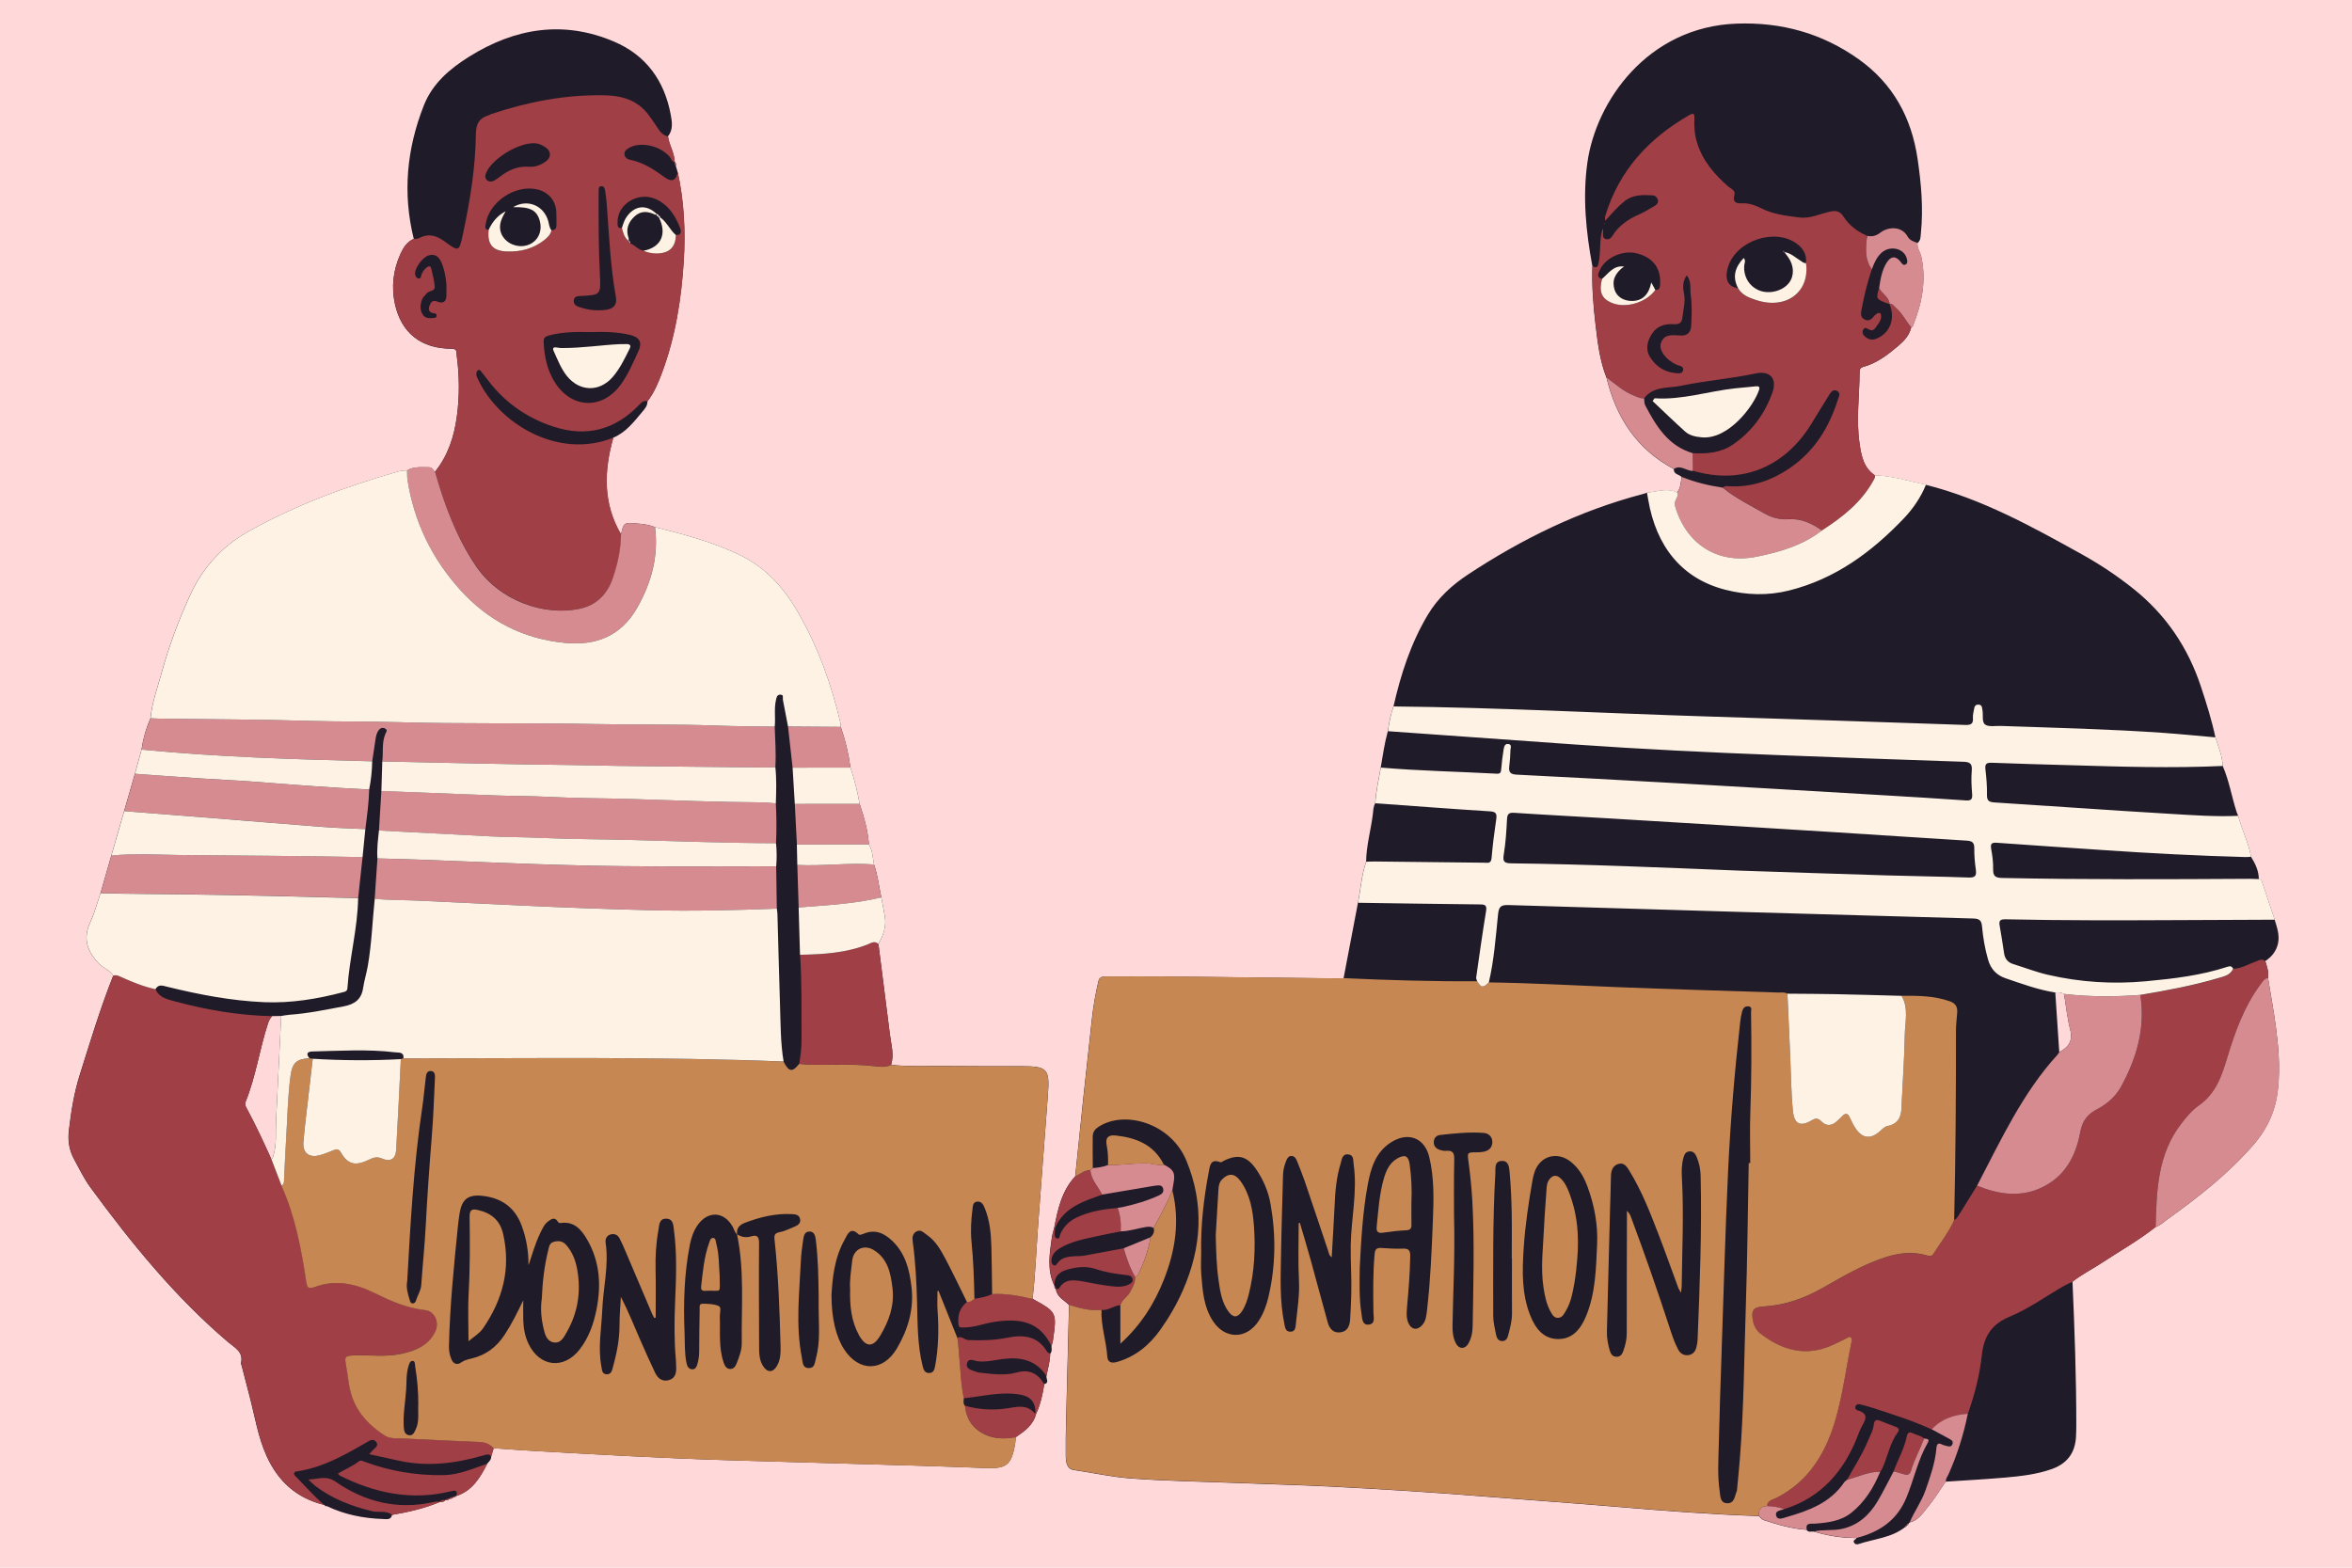 <svg xmlns="http://www.w3.org/2000/svg" xmlns:xlink="http://www.w3.org/1999/xlink" width="600" zoomAndPan="magnify" viewBox="0 0 450 300" height="400" preserveAspectRatio="xMidYMid meet" version="1.0"><defs><clipPath id="id1"><path d="M 13 4 L 436.855 4 L 436.855 295.605 L 13 295.605 Z M 13 4 " clip-rule="nonzero"/></clipPath><clipPath id="id2"><path d="M 19 43 L 436.855 43 L 436.855 295 L 19 295 Z M 19 43 " clip-rule="nonzero"/></clipPath></defs><rect x="-45" width="540" fill="#ffffff" y="-30" height="360" fill-opacity="1"/><rect x="-45" width="540" fill="#ffd9d9" y="-30" height="360" fill-opacity="1"/><rect x="-45" width="540" fill="#ffffff" y="-30" height="360" fill-opacity="1"/><rect x="-45" width="540" fill="#ffd9d9" y="-30" height="360" fill-opacity="1"/><g clip-path="url(#id1)"><path fill="#1f1b28" d="M 197.57 248.551 C 198.066 244.129 198.242 239.672 198.559 235.242 C 199.172 226.609 199.879 217.992 200.504 209.359 C 200.852 204.5 200.352 204.035 195.406 204.035 C 190.598 204.027 185.793 204.055 180.984 204 C 177.484 203.965 173.98 204.148 170.488 203.773 C 171.109 201.777 170.488 199.832 170.25 197.871 C 169.535 192.129 168.797 186.383 168.062 180.633 C 169.016 179.012 169.602 177.293 169.297 175.387 C 169.094 174.16 168.852 172.941 168.621 171.727 C 168.16 169.625 167.941 167.461 167.215 165.422 C 166.969 164.125 166.949 162.762 166.242 161.578 C 166.039 158.906 165.32 156.352 164.465 153.828 C 161.363 153.828 158.266 153.828 155.164 153.828 C 158.266 153.828 161.363 153.828 164.465 153.828 C 164.043 151.465 163.492 149.137 162.703 146.875 C 162.363 144.223 161.742 141.633 160.855 139.102 C 157.496 139.074 154.133 139.059 150.77 139.031 C 151.066 141.648 151.355 144.277 151.652 146.895 C 151.355 144.277 151.066 141.648 150.77 139.031 C 154.133 139.059 157.496 139.074 160.855 139.102 C 160.84 138.855 160.867 138.594 160.805 138.355 C 159.043 130.836 156.453 123.648 152.547 116.949 C 149.789 112.219 146.242 108.387 141.207 106.039 C 136.121 103.664 130.738 102.211 125.316 100.871 C 124.207 100.426 123.039 100.27 121.84 100.18 C 119.348 99.988 119.348 99.961 118.812 102.289 C 115.316 96.355 115.52 90.129 117.324 83.762 C 119.766 82.738 121.309 80.699 122.926 78.762 C 123.391 78.211 123.906 77.625 123.863 76.812 C 125.098 75.207 125.887 73.359 126.586 71.496 C 129.203 64.543 130.344 57.277 130.809 49.914 C 131.156 44.211 130.879 38.512 129.641 32.898 C 129.52 32.496 129.406 32.094 129.285 31.684 C 129.328 31.418 129.355 31.164 129.066 31.008 C 129.066 31.008 129.074 31 129.074 31 C 129.039 29.266 128.023 27.785 127.785 26.105 C 128.836 24.836 128.582 23.32 128.328 21.945 C 127.129 15.457 123.609 10.57 117.508 7.973 C 107.789 3.82 98.488 5.379 89.75 10.852 C 86.082 13.145 82.746 15.965 81.094 20.168 C 77.816 28.469 77.004 36.988 79.168 45.719 C 77.879 46.262 77.18 47.363 76.637 48.555 C 75.227 51.645 74.832 54.895 75.566 58.223 C 76.793 63.746 80.609 66.758 86.426 66.734 C 87.547 66.723 87.309 67.52 87.379 68.047 C 87.902 71.934 87.938 75.832 87.406 79.711 C 86.879 83.57 85.715 87.203 83.211 90.297 C 82.836 90.008 82.711 89.43 82.074 89.43 C 80.637 89.438 79.176 89.234 77.863 90.051 C 77.32 90.059 76.785 90.066 76.234 90.227 C 66.277 93.07 56.613 96.617 47.539 101.703 C 42.383 104.594 38.715 108.711 36.289 114.051 C 34.117 118.832 32.289 123.727 30.906 128.785 C 30.117 131.66 29.059 134.469 28.793 137.465 C 27.938 139.383 27.367 141.387 27.07 143.461 C 38.074 144.531 49.109 145.055 60.148 145.398 C 49.109 145.055 38.074 144.531 27.07 143.461 C 26.648 145.004 26.23 146.551 25.801 148.094 C 25.117 150.477 24.426 152.848 23.742 155.23 C 22.93 158.066 22.105 160.902 21.293 163.73 C 20.598 166.133 19.906 168.539 19.227 170.938 C 18.578 172.793 18.086 174.719 17.254 176.496 C 15.793 179.641 16.703 182.121 18.953 184.441 C 19.785 185.297 21.027 185.641 21.66 186.707 C 19.18 192.934 17.254 199.352 15.242 205.734 C 14.156 209.184 13.594 212.738 13.176 216.32 C 12.945 218.254 13.211 220.086 14.164 221.828 C 15.172 223.668 16.082 225.586 17.324 227.273 C 25.16 237.957 33.488 248.191 43.625 256.824 C 44.887 257.895 46.629 258.684 46.098 260.863 C 46.07 260.984 46.184 261.141 46.219 261.293 C 46.734 263.277 47.234 265.266 47.758 267.246 C 48.758 271.062 49.352 274.984 51 278.621 C 53.195 283.488 56.762 286.699 61.988 287.98 L 62.039 287.98 C 62.137 288.207 62.32 288.242 62.531 288.215 C 65.945 289.852 69.57 290.57 73.324 290.684 C 73.957 290.703 74.805 290.914 75.008 289.898 C 78.152 289.355 81.25 288.652 84.191 287.402 C 84.191 287.402 84.191 287.402 84.184 287.41 C 84.578 287.453 84.938 287.402 85.207 287.059 C 85.207 287.059 85.277 287.035 85.277 287.035 C 85.559 287.07 85.828 287.07 85.996 286.789 C 86.293 286.824 86.566 286.77 86.738 286.492 C 86.738 286.492 86.793 286.465 86.793 286.465 C 86.984 286.5 87.152 286.473 87.258 286.281 C 87.258 286.281 87.309 286.273 87.309 286.273 C 90.383 285.266 91.879 282.754 93.219 280.09 C 93.586 279.68 94.023 279.301 93.98 278.664 C 94.129 278.156 94.289 277.637 94.438 277.129 C 96.984 277.305 99.531 277.508 102.078 277.648 C 114.531 278.348 126.98 279.066 139.449 279.434 C 151.516 279.793 163.59 280.125 175.652 280.477 C 179.961 280.605 184.262 280.766 188.566 280.922 C 192.551 281.07 193.453 280.379 194.188 276.508 C 194.285 276.02 194.285 275.512 194.34 275.02 C 196.035 273.883 197.699 272.699 198.234 270.547 C 199.082 268.75 199.488 266.824 199.793 264.883 C 200.844 264.602 200.117 263.84 200.215 263.305 C 200.492 261.895 200.906 260.512 200.93 259.059 C 201.324 258.621 201.195 258.105 201.176 257.605 C 201.273 257.219 201.414 256.844 201.465 256.457 C 202.211 251.125 202.211 251.125 197.57 248.551 Z M 185.004 249.137 C 184.332 247.773 183.664 246.398 182.992 245.031 C 183.656 246.398 184.32 247.773 185.004 249.137 Z M 148.484 148.855 C 148.484 148.855 148.484 148.863 148.484 148.855 C 148.477 148.699 148.477 148.531 148.469 148.375 C 148.469 148.539 148.477 148.699 148.484 148.855 Z M 148.492 151.973 Z M 148.441 153.734 C 148.512 155.004 148.547 156.273 148.555 157.551 C 148.562 158.82 148.539 160.098 148.477 161.367 C 148.539 160.098 148.555 158.82 148.555 157.551 C 148.547 156.273 148.512 155.004 148.441 153.734 Z M 148.512 150.477 C 148.512 150.316 148.512 150.16 148.512 150.004 C 148.512 150.16 148.512 150.316 148.512 150.477 Z M 148.344 146.832 C 148.344 146.824 148.344 146.816 148.344 146.805 C 148.344 146.797 148.344 146.789 148.344 146.77 C 148.344 146.781 148.344 146.789 148.344 146.805 C 148.336 146.816 148.336 146.824 148.344 146.832 Z M 148.363 142.656 C 148.371 142.832 148.371 143.008 148.379 143.18 C 148.371 143.016 148.371 142.84 148.363 142.656 Z M 148.398 145.039 C 148.398 144.855 148.398 144.672 148.398 144.484 C 148.398 144.484 148.398 144.496 148.398 144.496 C 148.398 144.672 148.398 144.855 148.398 145.039 C 148.398 145.027 148.398 145.039 148.398 145.039 Z M 153.074 182.715 C 153.152 183.934 153.203 185.148 153.238 186.375 C 153.203 185.156 153.152 183.941 153.074 182.715 C 155.82 182.664 158.555 182.539 161.234 182.059 C 158.555 182.539 155.812 182.664 153.074 182.715 Z M 152.469 161.605 C 152.496 162.91 152.52 164.215 152.547 165.52 C 154.395 165.613 156.25 165.578 158.098 165.508 C 156.25 165.578 154.395 165.625 152.547 165.52 C 152.637 168.23 152.723 170.945 152.809 173.668 C 152.723 170.957 152.637 168.242 152.547 165.52 C 152.52 164.215 152.496 162.91 152.469 161.605 Z M 141.516 239.262 C 141.586 239.797 141.648 240.328 141.699 240.871 C 141.648 240.328 141.586 239.797 141.516 239.262 Z M 141.016 236.195 C 141.184 236.969 141.305 237.738 141.418 238.508 C 141.305 237.738 141.172 236.969 141.016 236.195 Z M 141.777 241.676 C 141.785 241.746 141.797 241.828 141.797 241.898 C 141.785 241.828 141.777 241.746 141.777 241.676 Z M 141.035 236.207 C 141.234 236.336 141.445 236.441 141.656 236.527 C 141.445 236.441 141.234 236.336 141.035 236.207 Z M 58.992 202.223 C 58.941 202.145 58.906 202.066 58.879 201.996 C 58.906 202.059 58.941 202.137 58.992 202.223 Z M 58.836 201.785 Z M 59.203 202.512 C 58.492 202.555 57.926 202.652 57.461 202.82 C 57.926 202.652 58.492 202.555 59.203 202.512 Z M 72.215 164.273 C 72.039 166.848 71.863 169.422 71.688 171.996 C 71.863 169.422 72.039 166.848 72.215 164.273 Z M 105.031 28.879 C 105.125 29.074 105.188 29.273 105.215 29.504 C 105.188 29.273 105.125 29.074 105.031 28.879 Z M 105.914 44.004 C 105.801 44.039 105.668 44.062 105.512 44.055 C 105.414 44.527 105.188 44.902 104.898 45.238 C 105.188 44.902 105.414 44.527 105.512 44.055 C 105.668 44.062 105.801 44.039 105.914 44.004 Z M 106.211 43.828 C 106.16 43.879 106.09 43.922 106.012 43.957 C 106.09 43.922 106.152 43.879 106.211 43.828 Z M 106.422 43.469 C 106.395 43.582 106.344 43.68 106.273 43.766 C 106.344 43.68 106.395 43.59 106.422 43.469 Z M 123.102 47.984 C 122.602 47.898 122.199 47.629 121.805 47.348 C 121.414 47.059 121.035 46.762 120.582 46.586 C 120.477 46.418 120.371 46.262 120.258 46.094 C 120.363 46.262 120.465 46.418 120.582 46.586 C 121.035 46.75 121.414 47.059 121.805 47.348 C 122.199 47.629 122.602 47.891 123.102 47.984 C 123.496 48.152 123.891 48.285 124.301 48.371 C 123.891 48.285 123.488 48.152 123.102 47.984 Z M 127.812 48.012 C 128.793 47.461 129.301 46.438 129.309 44.973 C 129.32 44.973 129.32 44.973 129.328 44.973 C 129.32 44.973 129.32 44.973 129.309 44.973 C 129.293 46.426 128.785 47.453 127.812 48.012 Z M 129.773 44.922 C 129.746 44.93 129.711 44.938 129.676 44.949 C 129.711 44.938 129.746 44.93 129.773 44.922 Z M 129.957 44.844 C 129.984 44.824 130.012 44.809 130.027 44.789 C 130.012 44.816 129.984 44.836 129.957 44.844 Z M 130.176 44.613 C 130.168 44.633 130.148 44.648 130.133 44.676 C 130.148 44.66 130.168 44.641 130.176 44.613 Z M 71.039 148.398 C 70.945 149.301 70.812 150.195 70.637 151.09 C 70.812 150.195 70.945 149.301 71.039 148.398 Z M 69.902 158.652 C 69.727 160.441 69.543 162.227 69.367 164.012 C 69.543 162.227 69.719 160.441 69.902 158.652 Z M 52.805 214.691 C 52.699 216.801 52.969 218.98 52.32 221.066 C 52.234 221.355 52.207 221.652 51.91 221.82 C 50.43 218.535 48.926 215.277 47.207 212.109 C 46.988 211.707 46.789 211.32 46.988 210.84 C 48.961 205.996 49.652 200.789 51.27 195.848 C 51.445 195.305 51.691 194.867 52.051 194.449 C 52.637 194.438 53.215 194.43 53.801 194.422 C 53.469 201.18 53.145 207.941 52.805 214.691 Z M 184.402 267.578 C 184.121 266.223 183.961 264.848 183.84 263.473 C 183.961 264.848 184.113 266.223 184.402 267.578 Z M 184.609 269.004 C 184.418 268.785 184.348 268.559 184.34 268.312 C 184.348 268.559 184.418 268.797 184.609 269.004 C 184.672 269.547 184.77 270.066 184.91 270.539 C 184.77 270.066 184.672 269.559 184.609 269.004 Z M 435.441 196.594 C 435.031 193.434 434.438 190.289 433.93 187.137 C 434.129 186 433.727 184.965 433.402 183.914 C 434.656 183.102 435.531 182.004 435.848 180.516 C 436.18 178.934 435.652 177.48 435.207 176.016 C 434.383 173.555 433.562 171.094 432.746 168.637 C 432.648 168.355 432.449 168.258 432.176 168.242 C 432.16 166.656 431.512 165.281 430.688 163.977 C 430.207 161.262 428.922 158.793 428.227 156.141 C 428.141 155.922 428.035 155.703 427.957 155.477 C 426.984 152.531 426.512 149.441 425.27 146.586 C 425.207 144.66 424.438 142.91 423.867 141.113 C 423.176 137.832 422.168 134.645 421.117 131.457 C 418.633 123.891 414.352 117.57 408.09 112.605 C 405.027 110.172 401.777 108 398.371 106.109 C 388.809 100.793 379.223 95.48 368.488 92.781 C 365.25 92.109 362.07 91.059 358.719 90.977 C 356.52 89.516 356.109 87.18 355.766 84.848 C 355.109 80.312 355.758 75.762 355.785 71.215 C 355.785 70.719 355.906 70.375 356.457 70.227 C 359.086 69.508 361.188 67.887 363.207 66.172 C 364.32 65.227 365.309 64.168 365.652 62.68 C 365.398 62.371 365.16 62.047 364.926 61.715 C 364.469 61.059 364.031 60.375 363.523 59.762 C 364.039 60.375 364.469 61.059 364.926 61.715 C 365.152 62.047 365.391 62.371 365.652 62.68 C 365.758 62.582 365.922 62.504 365.969 62.391 C 367.699 58.098 368.586 53.711 367.57 49.082 C 367.375 48.207 366.719 47.469 366.867 46.508 C 367.508 46.023 367.445 45.309 367.516 44.625 C 368.008 39.852 367.578 35.113 366.887 30.414 C 365.73 22.551 362.219 16.035 355.602 11.324 C 348.594 6.344 340.828 4.215 332.285 4.52 C 315.246 5.125 305.352 19.371 303.707 31.121 C 302.777 37.77 303.441 44.387 304.668 50.953 C 304.547 54.613 304.809 58.258 305.238 61.883 C 305.656 65.402 306.035 68.938 307.363 72.273 C 307.793 72.59 308.215 72.914 308.633 73.238 C 308.215 72.914 307.793 72.59 307.363 72.273 C 309.203 79.91 313.16 85.988 320.246 89.762 C 320.184 90.812 321.262 90.758 321.734 91.277 C 321.566 92.309 321.594 93.402 320.832 94.254 C 318.906 93.324 316.988 94.129 315.07 94.297 C 315.148 94.734 315.227 95.172 315.305 95.609 C 315.238 95.172 315.148 94.734 315.07 94.297 C 314.789 94.395 314.508 94.5 314.223 94.566 C 302.207 97.73 291.219 103.121 280.887 109.926 C 277.805 111.957 275.109 114.426 273.199 117.613 C 269.934 123.07 268 129.039 266.609 135.203 C 266.039 136.738 265.758 138.34 265.523 139.949 C 264.891 142.234 264.566 144.574 264.164 146.902 C 263.781 149.172 263.227 151.422 263.113 153.734 C 262.719 154.406 262.746 155.188 262.648 155.914 C 262.266 158.926 261.406 161.859 261.371 164.914 C 260.477 167.461 260.32 170.148 259.812 172.77 C 258.895 177.574 257.984 182.391 257.062 187.199 C 256.566 187.207 256.066 187.242 255.559 187.234 C 245.137 187.117 234.711 186.988 224.293 186.883 C 220.133 186.84 215.973 186.855 211.812 186.875 C 211.133 186.875 210.379 186.785 210.152 187.758 C 209.609 190.098 209.188 192.441 208.926 194.824 C 208.375 199.945 207.797 205.07 207.254 210.191 C 206.727 215.164 206.227 220.137 205.711 225.121 C 203.121 227.895 202.375 231.426 201.684 234.98 C 201.727 235.016 201.762 235.039 201.809 235.074 C 201.762 235.051 201.727 235.016 201.684 234.98 C 201.527 235.609 201.316 236.223 201.23 236.863 C 200.809 239.926 200.273 243 201.691 245.969 C 201.684 246.031 201.703 246.09 201.746 246.133 C 201.711 246.363 201.762 246.547 202 246.641 C 202 246.641 202.008 246.695 202.008 246.695 C 202.219 248.227 203.602 248.797 204.531 249.734 C 204.336 257.246 204.145 264.75 203.961 272.262 C 203.906 274.363 203.883 276.473 203.906 278.574 C 203.926 279.75 204.059 281.113 205.465 281.316 C 209.074 281.84 212.637 282.648 216.289 282.918 C 223.336 283.445 230.395 283.539 237.449 283.82 C 243.152 284.047 248.859 284.188 254.57 284.477 C 264.715 284.992 274.855 285.641 284.984 286.457 C 293.164 287.113 301.359 287.684 309.535 288.375 C 318.52 289.137 327.496 289.816 336.504 290.125 C 336.496 289.984 336.488 289.852 336.496 289.73 C 336.488 289.852 336.496 289.984 336.504 290.125 C 336.801 290.387 337.055 290.773 337.398 290.887 C 340.094 291.746 342.801 292.578 345.645 292.75 C 345.996 293.312 346.547 293.031 347.02 293.094 C 349.691 293.906 352.414 294.336 355.207 294.328 C 355.082 294.633 354.504 294.68 354.691 295.133 C 354.848 295.52 355.25 295.598 355.582 295.484 C 358.578 294.469 361.887 294.309 364.496 292.227 C 364.68 292.219 364.801 292.129 364.812 291.93 C 365.02 291.918 365.145 291.832 365.125 291.613 C 365.203 291.527 365.285 291.438 365.363 291.344 C 367.062 290.938 367.918 289.512 368.898 288.312 C 370.125 286.816 371.148 285.145 372.254 283.539 C 376.055 283.285 379.852 283.086 383.645 282.754 C 386.641 282.488 389.625 282.156 392.496 281.148 C 395.422 280.133 397.004 278.121 397.188 275.02 C 397.234 274.27 397.25 273.516 397.25 272.77 C 397.258 263.594 396.926 254.434 396.523 245.27 C 398.238 243.883 400.219 242.922 402.051 241.711 C 405.5 239.438 409.113 237.406 412.371 234.832 C 413.258 234.559 413.902 233.902 414.629 233.379 C 420.574 229.113 426.32 224.621 431.145 219.062 C 433.875 215.91 435.461 212.355 435.848 208.125 C 436.25 204.211 435.941 200.402 435.441 196.594 Z M 426.871 184.973 C 426.844 184.965 426.828 184.957 426.801 184.949 C 426.828 184.957 426.844 184.965 426.871 184.973 Z M 427.027 185.07 C 427.047 185.086 427.074 185.105 427.09 185.121 C 427.062 185.105 427.047 185.086 427.027 185.07 Z M 374.75 277.098 C 374.75 277.098 374.75 277.105 374.75 277.098 C 374.949 276.492 375.133 275.879 375.316 275.258 C 375.133 275.879 374.941 276.492 374.75 277.098 Z M 323.922 90.113 C 323.914 88.98 323.895 87.859 323.887 86.73 C 323.895 87.859 323.914 88.992 323.922 90.113 Z M 309.598 52.004 C 309.57 52.031 309.555 52.059 309.535 52.086 C 309.562 52.051 309.582 52.016 309.617 51.988 C 309.605 51.996 309.605 51.996 309.598 52.004 Z M 308.949 53.047 C 309.027 52.863 309.117 52.688 309.23 52.512 C 309.117 52.68 309.02 52.863 308.949 53.047 Z M 310.105 51.488 C 310.09 51.508 310.078 51.516 310.062 51.531 C 310.078 51.516 310.098 51.496 310.105 51.488 Z M 310.711 51 C 310.676 51.023 310.641 51.059 310.598 51.086 C 310.641 51.059 310.668 51.023 310.711 51 Z M 332.547 55.168 C 332.379 54.859 332.258 54.555 332.16 54.254 C 332.258 54.555 332.379 54.859 332.547 55.168 Z M 332.09 53.984 C 332.039 53.773 331.996 53.574 331.977 53.371 C 331.996 53.574 332.039 53.773 332.09 53.984 Z M 331.949 53.074 C 331.941 52.871 331.949 52.68 331.977 52.488 C 331.961 52.672 331.941 52.871 331.949 53.074 Z M 332.012 52.223 C 332.066 51.953 332.137 51.68 332.238 51.41 C 332.137 51.68 332.055 51.945 332.012 52.223 Z M 342.152 49.254 C 341.914 48.914 341.645 48.582 341.391 48.25 C 341.68 48.293 341.949 48.363 342.203 48.469 C 341.949 48.363 341.68 48.293 341.391 48.25 C 341.645 48.59 341.914 48.914 342.152 49.254 Z M 362.309 281.562 C 362.727 280.422 363.242 279.328 363.715 278.207 C 363.254 279.32 362.734 280.422 362.309 281.562 C 361.301 283.453 360.355 285.379 359.27 287.227 C 360.363 285.379 361.301 283.453 362.309 281.562 Z M 393.484 193.73 C 393.398 192.461 393.32 191.199 393.23 189.93 C 393.82 189.852 394.379 189.887 394.906 190.203 C 395.289 192.496 395.516 194.824 396.094 197.066 C 396.648 199.23 395.727 200.418 393.992 201.328 C 393.828 198.789 393.66 196.262 393.484 193.73 Z M 357.289 45.148 C 357.52 45.184 357.738 45.211 357.938 45.203 C 357.738 45.203 357.527 45.184 357.289 45.148 C 356.816 44.957 356.363 44.73 355.934 44.484 C 356.363 44.73 356.816 44.949 357.289 45.148 Z M 311.684 58.309 C 313.652 58.039 315.613 57.012 316.707 55.473 C 317.469 55.535 317.582 55.098 317.625 54.449 C 317.59 55.086 317.469 55.535 316.707 55.473 C 315.613 57.012 313.652 58.039 311.684 58.309 Z M 329.598 93.316 C 330.961 94.445 332.449 95.363 333.973 96.23 C 332.441 95.363 330.953 94.445 329.598 93.316 Z M 282.629 187.777 C 283.367 189.047 283.777 189.09 284.855 187.996 C 285.363 185.84 285.688 183.668 285.949 181.48 C 285.688 183.668 285.352 185.84 284.855 187.996 C 283.777 189.09 283.367 189.047 282.629 187.777 C 278.375 187.801 274.109 187.75 269.855 187.645 C 274.109 187.75 278.375 187.801 282.629 187.777 Z M 213.645 249.898 C 213.707 249.883 213.758 249.863 213.82 249.855 C 213.758 249.863 213.707 249.883 213.645 249.898 Z M 213.102 250.082 C 213.094 250.082 213.094 250.082 213.102 250.082 C 213.164 250.059 213.234 250.031 213.293 250.004 C 213.223 250.039 213.164 250.059 213.102 250.082 Z M 214.422 235.652 C 214.449 235.27 214.449 234.891 214.441 234.508 C 214.457 234.883 214.449 235.27 214.422 235.652 Z M 214.363 233.379 C 214.273 232.625 214.102 231.887 213.828 231.16 C 213.242 231.207 212.664 231.266 212.086 231.336 C 212.664 231.266 213.25 231.207 213.828 231.16 C 214.102 231.887 214.273 232.625 214.363 233.379 Z M 220.133 236.766 C 220.633 236.285 220.938 235.742 220.727 235.016 C 220.938 235.742 220.621 236.293 220.133 236.766 C 220.027 237.406 219.895 238.043 219.738 238.664 C 219.895 238.043 220.027 237.414 220.133 236.766 Z M 212 222.965 C 211.84 223.027 211.676 223.07 211.516 223.125 C 211.594 223.098 211.676 223.07 211.762 223.047 C 211.832 223.012 211.918 222.992 212 222.965 Z M 212.68 250.258 C 212.68 250.258 212.691 250.258 212.691 250.258 C 212.691 250.258 212.68 250.258 212.68 250.258 Z M 214.355 249.777 C 214.504 249.242 214.836 248.848 215.203 248.473 C 214.836 248.848 214.504 249.242 214.355 249.777 Z M 209.074 223.535 C 208.926 223.668 208.766 223.789 208.617 223.922 C 208.766 223.797 208.926 223.668 209.074 223.535 Z M 208.164 223.965 C 207.82 224.027 207.508 224.148 207.199 224.305 C 207.508 224.148 207.82 224.016 208.164 223.965 Z M 338.047 288.199 C 338.875 288.258 339.719 288.312 340.523 288.523 C 339.719 288.312 338.887 288.258 338.047 288.199 Z M 376.465 270.723 C 376.473 270.668 376.492 270.609 376.5 270.555 C 376.711 269.961 376.902 269.355 377.094 268.762 C 376.902 269.363 376.711 269.961 376.5 270.555 C 376.492 270.609 376.473 270.66 376.465 270.723 Z M 427.258 185.387 Z M 427.258 185.387 " fill-opacity="1" fill-rule="nonzero"/></g><path fill="#a03f45" d="M 83.23 90.27 C 85.734 87.18 86.898 83.543 87.422 79.684 C 87.949 75.805 87.922 71.898 87.395 68.02 C 87.328 67.496 87.57 66.707 86.441 66.707 C 80.637 66.734 76.812 63.73 75.586 58.195 C 74.848 54.867 75.234 51.629 76.652 48.527 C 77.195 47.348 77.898 46.242 79.184 45.691 C 79.594 45.789 79.953 45.676 80.332 45.492 C 82.004 44.648 83.527 45.09 84.945 46.121 C 87.816 48.23 87.836 48.238 88.578 44.766 C 89.926 38.461 90.969 32.113 91.047 25.66 C 91.074 23.758 91.617 22.656 93.367 22.102 C 93.605 22.023 93.812 21.883 94.051 21.805 C 101.012 19.477 108.148 18.109 115.492 18.234 C 117.848 18.27 120.273 18.645 122.305 20.176 C 123.699 21.227 124.59 22.664 125.543 24.066 C 126.133 24.934 126.641 25.895 127.82 26.098 C 128.051 27.777 129.074 29.258 129.109 30.992 C 128.523 30.98 128.469 30.43 128.207 30.105 C 126.438 27.898 122.523 27.008 120.344 28.312 C 119.855 28.602 119.391 28.934 119.484 29.582 C 119.574 30.125 119.992 30.465 120.5 30.562 C 123.074 31.062 125.168 32.469 127.242 33.969 C 128.566 34.93 129.406 34.504 129.676 32.883 C 130.914 38.496 131.191 44.203 130.844 49.895 C 130.387 57.25 129.238 64.527 126.621 71.48 C 125.922 73.352 125.133 75.191 123.898 76.793 C 123.234 76.609 122.832 76.906 122.367 77.398 C 117.754 82.25 112.219 83.738 105.836 81.625 C 100.715 79.938 96.477 76.949 93.238 72.598 C 92.852 72.082 92.422 71.582 92.047 71.059 C 91.871 70.82 91.668 70.699 91.434 70.867 C 91.293 70.961 91.188 71.172 91.152 71.348 C 91.066 71.758 91.238 72.125 91.414 72.496 C 95.348 81.051 106.836 88.027 117.367 83.746 C 115.562 90.102 115.363 96.336 118.855 102.273 C 118.828 105.145 118.207 107.922 117.289 110.617 C 116.23 113.727 114.172 115.809 110.871 116.492 C 104.164 117.875 95.637 115.047 91.02 108.184 C 87.273 102.684 85.031 96.582 83.23 90.27 Z M 120.258 46.086 C 120.363 46.254 120.477 46.418 120.582 46.578 C 121.492 46.918 122.105 47.793 123.102 47.977 C 123.883 48.32 124.695 48.484 125.555 48.492 C 128.004 48.512 129.293 47.305 129.309 44.965 C 130.336 45.02 130.387 44.344 130.141 43.688 C 129.23 41.297 127.918 39.203 125.465 38.102 C 122.105 36.586 118.031 39.098 118.156 42.602 C 118.172 43.16 118.121 43.773 118.996 43.625 C 119.23 44.562 119.449 45.508 120.301 46.121 Z M 105.512 44.055 C 106.211 44.062 106.484 43.688 106.465 43.023 C 106.449 42.227 106.477 41.418 106.441 40.621 C 106.344 38.461 105.031 36.84 102.957 36.289 C 98.742 35.168 93.543 38.574 92.93 42.883 C 92.867 43.32 92.641 43.949 93.48 43.984 C 93.203 46.75 94.219 48.02 96.992 48.125 C 99.594 48.223 102.035 47.594 104.129 45.945 C 104.77 45.445 105.336 44.895 105.512 44.055 Z M 112.895 63.547 C 110.293 63.492 107.719 63.5 105.16 64.16 C 104.277 64.387 103.98 64.641 104.016 65.473 C 104.137 68.152 104.664 70.734 106.082 73.039 C 109.293 78.281 115.316 78.484 118.855 73.477 C 120.246 71.504 121.191 69.289 122.184 67.109 C 122.91 65.508 122.34 64.543 120.633 64.113 C 118.086 63.484 115.484 63.477 112.895 63.547 Z M 114.504 59.379 C 117.113 59.414 118.156 58.641 117.832 56.828 C 116.746 50.77 116.52 44.641 116.047 38.531 C 115.984 37.785 115.852 37.051 115.738 36.305 C 115.676 35.93 115.492 35.633 115.062 35.641 C 114.574 35.648 114.555 36.035 114.539 36.395 C 114.523 36.742 114.531 37.094 114.531 37.445 C 114.531 42.539 114.512 47.637 114.785 52.73 C 114.977 56.445 114.828 56.453 111.168 56.637 C 110.547 56.672 109.898 56.656 109.785 57.453 C 109.68 58.18 110.18 58.547 110.781 58.746 C 112.016 59.168 113.285 59.422 114.504 59.379 Z M 105.215 29.504 C 105.16 29.031 104.969 28.645 104.582 28.355 C 103.902 27.828 103.164 27.453 102.262 27.41 C 99.297 27.285 94.348 30.23 93.086 32.918 C 92.844 33.441 92.695 34.004 93.148 34.449 C 93.605 34.895 94.172 34.773 94.68 34.484 C 95.031 34.281 95.348 34.047 95.672 33.801 C 97.301 32.539 99.066 31.742 101.211 31.91 C 102.379 31.996 103.48 31.594 104.445 30.887 C 104.926 30.543 105.207 30.105 105.215 29.504 Z M 85.418 55.375 C 85.453 53.809 85.191 52.277 84.691 50.805 C 84.113 49.082 83.238 48.504 81.996 48.879 C 80.82 49.23 79.227 51.453 79.43 52.488 C 79.488 52.82 79.621 53.195 80.023 53.273 C 80.559 53.379 80.516 52.926 80.621 52.609 C 80.812 52.023 81.172 51.551 81.652 51.164 C 81.996 50.883 82.387 50.883 82.492 51.312 C 82.781 52.469 83.07 53.652 83.176 54.832 C 83.254 55.754 82.125 55.594 81.695 56.094 C 81.336 56.504 80.875 56.91 80.715 57.391 C 80.402 58.344 80.297 59.367 80.934 60.27 C 81.398 60.938 82.133 60.91 82.844 60.867 C 83.141 60.848 83.484 60.848 83.535 60.453 C 83.586 60.062 83.289 59.965 82.965 59.93 C 82.082 59.816 81.891 59.266 82.168 58.527 C 82.434 57.836 82.766 57.328 83.738 57.73 C 84.855 58.195 85.445 57.625 85.41 56.418 C 85.41 56.078 85.418 55.727 85.418 55.375 Z M 51.91 221.828 C 50.43 218.543 48.926 215.289 47.207 212.117 C 46.988 211.715 46.789 211.328 46.988 210.848 C 48.961 206.004 49.652 200.797 51.27 195.859 C 51.445 195.316 51.691 194.875 52.051 194.457 C 45.754 194.324 39.59 193.285 33.531 191.645 C 32.078 191.25 30.469 190.953 29.758 189.301 C 27.375 188.793 25.145 187.855 22.938 186.855 C 22.492 186.656 22.133 186.543 21.695 186.707 C 19.215 192.934 17.289 199.352 15.277 205.734 C 14.191 209.184 13.629 212.738 13.211 216.32 C 12.98 218.254 13.246 220.086 14.199 221.828 C 15.207 223.668 16.117 225.586 17.359 227.273 C 25.195 237.957 33.523 248.191 43.66 256.824 C 44.922 257.895 46.664 258.684 46.133 260.863 C 46.105 260.984 46.219 261.141 46.254 261.293 C 46.77 263.277 47.27 265.266 47.793 267.246 C 48.793 271.062 49.387 274.984 51.035 278.621 C 53.23 283.488 56.797 286.699 62.023 287.98 C 60.098 286.344 58.434 284.434 56.672 282.621 C 56.461 282.402 56.184 282.27 56.277 281.91 C 56.359 281.598 56.629 281.598 56.875 281.562 C 61.734 280.836 65.91 278.461 70.07 276.055 C 70.664 275.711 71.41 275.195 71.961 275.914 C 72.574 276.711 71.645 277.113 71.234 277.621 C 71.109 277.77 70.973 277.91 70.629 278.277 C 72.609 278.715 74.41 279.102 76.215 279.504 C 81.68 280.723 87.039 280.082 92.344 278.551 C 92.938 278.375 93.492 278.137 94.016 278.664 C 94.164 278.156 94.32 277.637 94.473 277.129 C 93.781 276.316 92.852 275.977 91.828 275.93 C 87.039 275.703 82.25 275.527 77.457 275.273 C 76.18 275.203 74.727 275.387 73.668 274.707 C 70.953 272.965 68.703 270.746 67.504 267.586 C 66.707 265.484 66.645 263.297 66.227 261.152 C 65.91 259.566 66.121 259.41 67.793 259.355 C 70.84 259.262 73.914 259.707 76.926 259.031 C 79.57 258.445 82.027 257.449 83.309 254.805 C 84.156 253.035 83.211 250.891 81.383 250.695 C 77.871 250.328 74.762 248.926 71.652 247.402 C 68.062 245.637 64.266 244.812 60.359 246.238 C 59.02 246.73 58.801 246.434 58.609 245.18 C 57.672 238.902 56.496 232.684 53.863 226.844 C 53.195 225.18 52.559 223.5 51.91 221.828 Z M 405.754 208.047 C 404.727 209.895 403.082 211.285 401.191 212.285 C 399.441 213.203 398.414 214.473 398.039 216.512 C 397.293 220.539 395.691 224.176 392.043 226.477 C 388.207 228.902 384.125 228.902 379.949 227.527 C 379.379 227.344 378.828 227.098 378.277 226.879 C 377.129 228.719 375.984 230.559 374.844 232.406 C 374.582 232.824 374.363 233.281 373.863 233.473 C 372.848 235.828 371.238 237.824 369.879 239.98 C 369.559 240.496 369.094 240.398 368.551 240.242 C 365.969 239.488 363.43 239.77 360.887 240.559 C 356.504 241.922 352.59 244.285 348.629 246.52 C 345.137 248.5 341.469 249.793 337.449 250.031 C 335.523 250.145 335.031 250.652 335.32 252.527 C 335.488 253.594 335.953 254.586 336.809 255.23 C 340.875 258.34 345.277 259.672 350.25 257.562 C 351.266 257.133 352.23 256.605 353.227 256.133 C 353.488 256.012 353.77 255.73 354.051 255.922 C 354.391 256.152 354.27 256.562 354.207 256.887 C 353.191 261.766 352.578 266.711 351.203 271.527 C 349.34 278.043 346.137 283.445 339.883 286.656 C 339.211 287 338.168 287.129 338.035 288.215 C 339.148 288.305 340.262 288.363 341.312 288.812 C 348.473 286.578 352.824 281.516 355.453 274.723 C 355.637 274.258 355.809 273.785 356.02 273.34 C 356.668 272.008 357.938 270.582 355.336 269.871 C 355.094 269.801 354.863 269.453 355.004 269.117 C 355.164 268.734 355.539 268.656 355.898 268.742 C 356.723 268.945 357.543 269.172 358.348 269.434 C 362.148 270.676 365.969 271.859 369.602 273.551 C 371.449 271.52 373.848 270.746 376.5 270.574 C 377.785 266.938 378.758 263.199 379.172 259.398 C 379.566 255.738 380.973 253.438 384.547 251.949 C 388.164 250.441 391.41 248.078 394.836 246.109 C 395.395 245.785 395.988 245.539 396.578 245.258 C 398.293 243.875 400.273 242.914 402.102 241.703 C 405.551 239.426 409.168 237.395 412.426 234.82 C 412.609 227.859 412.793 220.91 417.355 215.023 C 418.344 213.746 419.395 212.477 420.68 211.582 C 423.992 209.281 425.102 205.805 426.188 202.242 C 427.668 197.348 429.41 192.566 432.5 188.398 C 432.887 187.883 433.203 187.285 433.93 187.164 C 434.129 186.023 433.727 184.992 433.402 183.941 C 432.852 183.398 432.309 183.73 431.75 183.934 C 430.27 184.465 428.887 185.324 427.258 185.41 C 426.73 186.637 425.539 186.875 424.48 187.18 C 419.57 188.633 414.543 189.57 409.5 190.41 C 410.516 196.75 408.789 202.555 405.754 208.047 Z M 307.391 72.25 C 306.051 68.914 305.684 65.375 305.266 61.855 C 304.824 58.23 304.562 54.59 304.695 50.93 C 305.621 51.473 305.727 50.938 305.887 50.148 C 306.316 48.039 305.938 45.832 306.648 43.758 C 306.953 44.414 306.262 45.457 307.234 45.746 C 308.215 46.023 308.52 44.992 308.992 44.395 C 310.219 42.871 311.77 41.832 313.547 41.059 C 314.641 40.586 315.664 39.949 316.691 39.328 C 317.074 39.09 317.363 38.68 317.172 38.172 C 317.004 37.723 316.664 37.41 316.156 37.383 C 314.246 37.285 312.41 37.207 310.746 38.555 C 309.441 39.617 308.363 40.875 307.094 42.277 C 307.094 41.797 307.051 41.594 307.102 41.41 C 309.738 32.637 315.473 26.438 323.293 21.973 C 324.125 21.492 324.219 21.953 324.184 22.645 C 324.113 24.203 324.211 25.738 324.676 27.242 C 325.734 30.738 327.992 33.348 330.656 35.691 C 331.156 36.141 332.117 36.375 331.828 37.375 C 331.469 38.59 332.109 38.977 333.133 38.906 C 334.543 38.82 335.777 39.258 337.004 39.871 C 339.27 41.016 341.75 41.297 344.242 41.613 C 346.398 41.883 348.227 40.895 350.199 40.48 C 351.293 40.254 352.047 40.414 352.711 41.445 C 353.812 43.152 355.398 44.359 357.297 45.141 C 357.246 45.375 357.168 45.613 357.141 45.859 C 356.957 47.828 356.836 49.797 358.141 51.516 C 357.254 54.062 356.641 56.68 356.145 59.316 C 356.02 59.992 355.934 60.742 356.758 61.145 C 357.562 61.539 358.059 61.113 358.535 60.516 C 358.707 60.289 358.953 60.098 359.199 59.957 C 359.426 59.824 359.777 59.852 359.848 60.113 C 360.094 60.973 359.602 61.645 359.137 62.285 C 358.777 62.785 358.453 63.512 357.621 63.074 C 357.211 62.855 356.809 62.504 356.492 63.074 C 356.168 63.641 356.477 64.141 356.941 64.508 C 357.57 65.008 358.246 65.121 359.031 64.797 C 361.633 63.754 362.691 60.938 361.5 58.133 C 362.105 58.047 362.332 58.562 362.691 58.871 C 363.945 59.93 364.637 61.418 365.668 62.652 C 365.328 64.148 364.328 65.211 363.227 66.145 C 361.203 67.871 359.102 69.492 356.477 70.199 C 355.926 70.348 355.801 70.691 355.801 71.191 C 355.773 75.734 355.129 80.277 355.785 84.824 C 356.125 87.152 356.535 89.5 358.734 90.953 C 358.848 91.328 358.637 91.617 358.473 91.922 C 356.168 96.137 352.535 98.965 348.613 101.504 C 346.703 100.156 344.648 99.184 342.246 99.34 C 340.539 99.453 339.035 99.059 337.555 98.211 C 334.848 96.66 332.031 95.305 329.605 93.297 C 330.086 92.887 330.664 93.055 331.188 93.07 C 335.305 93.211 339 91.891 342.344 89.637 C 347.062 86.461 349.918 81.891 351.617 76.531 C 351.809 75.926 352.254 75.219 351.477 74.797 C 350.707 74.387 350.27 75.113 349.934 75.629 C 348.781 77.441 347.684 79.297 346.555 81.129 C 341.496 89.34 333.289 92.844 323.93 90.094 C 323.922 88.965 323.906 87.844 323.895 86.715 C 326.594 86.879 329.227 86.652 331.531 85.086 C 335.156 82.605 337.652 79.219 339.113 75.105 C 340.051 72.461 338.676 70.883 335.934 71.461 C 331.199 72.461 326.355 72.844 321.621 73.824 C 319.195 74.332 316.375 73.832 314.57 76.215 C 313.887 76.293 313.328 75.961 312.715 75.734 C 310.676 74.973 309.109 73.5 307.391 72.25 Z M 316.707 55.48 C 317.469 55.543 317.582 55.105 317.625 54.457 C 317.812 51.32 316.277 49.254 313.137 48.477 C 310.438 47.801 307.121 49.316 306.07 51.727 C 305.805 52.328 305.387 53.082 306.508 53.371 C 305.887 55.797 306.41 57.109 308.312 57.934 C 311 59.09 314.957 57.934 316.707 55.48 Z M 345.523 50.352 C 345.723 48.738 344.98 47.512 343.77 46.629 C 339.559 43.547 332.18 46.059 330.629 51.059 C 329.902 53.414 330.586 54.887 332.547 55.168 C 333.289 56.496 334.648 56.98 335.953 57.406 C 341.688 59.344 346.285 55.93 345.523 50.352 Z M 322.723 52.68 C 321.898 53.871 321.961 55.051 322.188 56.129 C 322.52 57.723 322.059 59.195 321.898 60.719 C 321.785 61.828 321.242 62.102 320.211 62.039 C 318.59 61.934 317.102 62.336 316.129 63.781 C 315.176 65.199 314.754 66.805 315.684 68.309 C 316.77 70.07 318.422 71.207 320.57 71.398 C 321.129 71.453 321.926 71.594 322.031 70.77 C 322.137 70.035 321.355 70.051 320.883 69.84 C 320.57 69.699 320.254 69.543 319.957 69.352 C 318.273 68.281 317.363 66.734 317.793 65.594 C 318.457 63.844 319.973 64.141 321.367 64.195 C 321.418 64.195 321.461 64.195 321.516 64.195 C 322.863 64.316 323.52 63.527 323.57 62.348 C 323.66 60.395 323.754 58.414 323.484 56.496 C 323.316 55.305 323.695 53.957 322.723 52.68 Z M 170.25 197.871 C 169.535 192.129 168.797 186.383 168.062 180.633 C 167.336 179.949 166.625 180.492 165.996 180.746 C 161.828 182.363 157.469 182.629 153.082 182.715 C 153.434 188.082 153.328 193.457 153.352 198.836 C 153.363 200.438 153.18 202.004 152.914 203.582 C 153.555 203.633 154.203 203.719 154.852 203.73 C 158.887 203.824 162.93 203.527 166.977 203.973 C 168.125 204.105 169.348 204.316 170.496 203.773 C 171.102 201.777 170.488 199.832 170.25 197.871 Z M 214.355 249.777 C 214.645 248.707 215.691 248.199 216.199 247.266 C 216.707 246.328 217.242 245.441 217.172 244.332 C 216.168 242.633 215.543 240.766 215 238.883 C 212.438 239.355 209.879 239.848 207.312 240.305 C 206.734 240.406 206.125 240.355 205.535 240.398 C 204.336 240.488 203.137 240.602 202.34 241.695 C 202.164 241.93 202.008 242.254 201.648 242.133 C 201.273 242 201.176 241.66 201.176 241.285 C 201.184 240.086 201.93 239.367 202.859 238.816 C 205.082 237.484 207.613 237.082 210.082 236.52 C 211.527 236.188 212.988 235.941 214.434 235.652 C 214.52 234.121 214.391 232.617 213.836 231.172 C 211.086 231.379 208.391 231.828 205.895 233.035 C 204.531 233.699 203.469 234.762 202.84 236.207 C 202.707 236.504 202.84 237.168 202.199 236.984 C 201.738 236.852 201.789 236.355 201.797 235.953 C 201.809 235.652 201.832 235.355 201.852 235.059 C 201.809 235.031 201.773 234.996 201.727 234.961 C 201.57 235.594 201.359 236.207 201.273 236.844 C 200.852 239.91 200.316 242.98 201.738 245.949 C 201.711 244.285 202.621 243.41 204.145 242.973 C 205.957 242.457 207.785 242.23 209.598 242.832 C 211.594 243.508 213.645 243.812 215.719 244.023 C 216.262 244.078 216.586 244.305 216.691 244.77 C 216.824 245.301 216.395 245.59 215.992 245.793 C 214.711 246.441 213.34 246.223 212.016 246.055 C 210.387 245.855 208.777 245.488 207.156 245.215 C 205.434 244.926 203.699 244.664 202.613 246.582 C 202.551 246.688 202.246 246.641 202.051 246.668 C 202.262 248.199 203.645 248.77 204.574 249.707 C 206.586 250.348 208.609 250.926 210.754 250.66 C 212.078 250.863 213.086 249.805 214.355 249.777 Z M 183.453 258.84 C 183.754 261.754 183.797 264.695 184.402 267.578 C 188.07 267.219 191.703 266.188 195.434 266.93 C 197.281 267.297 198.184 268.531 198.102 270.441 C 198.148 270.484 198.191 270.52 198.234 270.562 C 199.082 268.77 199.488 266.844 199.793 264.898 C 198.602 262.816 196.922 261.984 194.523 262.648 C 192.156 263.305 189.758 262.918 187.367 262.664 C 187.125 262.641 186.879 262.562 186.652 262.473 C 185.879 262.176 184.75 262 185.023 260.906 C 185.301 259.777 186.301 260.398 187.043 260.496 C 188.656 260.688 190.223 260.277 191.801 260.074 C 195.172 259.645 198.191 260.188 200.203 263.312 C 200.484 261.902 200.895 260.52 200.922 259.066 C 200.723 258.926 200.441 258.84 200.328 258.648 C 198.551 255.68 195.852 255.363 192.797 255.977 C 190.312 256.477 187.789 256.555 185.25 256.441 C 184.504 256.406 183.973 255.547 183.164 256.02 C 183.367 256.949 183.359 257.902 183.453 258.84 Z M 93.238 280.098 C 90.504 281.008 87.879 282.234 84.891 282.289 C 79.691 282.375 74.664 281.543 69.797 279.738 C 69.414 279.602 69.035 279.363 68.668 279.645 C 67.449 280.598 66.008 281.176 64.656 281.98 C 64.816 282.164 64.895 282.312 65.008 282.375 C 71.715 285.738 78.711 287.199 86.145 285.406 C 87.117 285.168 87.582 285.117 87.328 286.289 C 90.391 285.273 91.887 282.762 93.238 280.098 Z M 201.465 256.457 C 202.211 251.125 202.211 251.125 197.57 248.551 C 195.02 247.965 192.465 247.473 189.828 247.633 C 188.762 248.191 187.586 248.324 186.434 248.551 C 185.992 248.832 185.609 249.25 185.004 249.137 C 183.664 250.25 183.176 251.668 183.387 253.395 C 183.453 253.98 183.586 254.023 184.172 254.031 C 186.316 254.086 188.277 253.254 190.344 252.945 C 195.258 252.219 198.961 252.945 201.176 257.605 C 201.273 257.219 201.402 256.844 201.465 256.457 Z M 198.234 270.555 C 198.191 270.512 198.148 270.477 198.102 270.434 C 198.051 270.441 197.98 270.469 197.965 270.449 C 196.414 268.664 194.574 269.223 192.578 269.523 C 189.941 269.914 187.23 269.73 184.609 269.004 C 184.918 271.922 186.457 273.805 189.227 274.793 C 190.934 275.406 192.621 275.309 194.34 275.031 C 196.035 273.891 197.699 272.719 198.234 270.555 Z M 84.227 287.402 C 83.727 287.277 83.246 287.375 82.746 287.48 C 75.988 288.953 69.789 287.395 64.23 283.559 C 62.371 282.281 61 283.066 58.984 283.129 C 59.703 283.777 60.078 284.18 60.508 284.496 C 63.688 286.867 67.301 288.234 71.129 289.18 C 72.426 289.504 73.852 288.988 75.016 289.887 C 78.168 289.355 81.277 288.664 84.227 287.402 Z M 201.719 234.953 C 201.762 234.988 201.797 235.016 201.844 235.051 C 203.312 231.512 206.465 230.172 209.758 229.016 C 210.133 228.887 210.492 228.746 210.867 228.605 C 210.117 227.047 208.75 225.777 208.617 223.922 C 207.496 223.902 206.691 224.672 205.746 225.094 C 203.164 227.879 202.41 231.406 201.719 234.953 Z M 85.227 287.07 C 84.84 287.051 84.41 286.91 84.199 287.418 C 84.594 287.461 84.961 287.41 85.227 287.07 Z M 129.074 31.008 C 128.934 31.305 129.047 31.516 129.293 31.684 C 129.336 31.418 129.363 31.164 129.074 31.008 Z M 86.758 286.508 C 86.434 286.438 86.152 286.465 85.996 286.805 C 86.301 286.84 86.582 286.789 86.758 286.508 Z M 86.031 286.789 C 85.734 286.727 85.469 286.754 85.297 287.051 C 85.586 287.086 85.863 287.086 86.031 286.789 Z M 202.035 246.617 C 202.07 246.387 201.973 246.223 201.781 246.109 C 201.754 246.336 201.809 246.52 202.035 246.617 Z M 87.266 286.297 C 87.039 286.176 86.898 286.289 86.801 286.48 C 87.004 286.516 87.168 286.492 87.266 286.297 Z M 62.547 288.227 C 62.383 288.145 62.215 288.066 62.059 287.988 C 62.145 288.215 62.336 288.25 62.547 288.227 Z M 306.988 42.848 C 307.008 42.801 306.98 42.75 306.98 42.707 C 306.926 42.742 306.875 42.77 306.832 42.812 C 306.824 42.82 306.875 42.891 306.891 42.926 C 306.926 42.898 306.98 42.883 306.988 42.848 Z M 360.125 281.027 C 361.176 278.715 361.582 276.133 363.129 274.039 C 363.523 273.516 363.172 273.219 362.691 273.031 C 361.711 272.656 360.723 272.324 359.758 271.902 C 358.996 271.57 358.602 271.789 358.516 272.578 C 358.375 273.742 357.805 274.75 357.359 275.801 C 356.273 278.383 354.75 280.73 353.395 283.172 C 355.496 282.621 357.484 281.598 359.734 281.633 C 359.863 281.43 360.031 281.246 360.125 281.027 Z M 365.852 274.223 C 365.336 273.953 364.953 274.223 364.848 274.742 C 364.375 277.156 363.148 279.285 362.309 281.551 C 362.98 281.738 363.656 281.91 364.32 282.121 C 364.969 282.332 365.406 282.129 365.598 281.492 C 366.238 279.336 367.34 277.367 368.129 275.273 C 367.492 274.688 366.598 274.617 365.852 274.223 Z M 359.516 55.078 C 358.926 57.199 358.926 57.199 360.941 58.004 C 361.117 58.074 361.316 58.098 361.5 58.152 C 361.414 56.75 359.969 56.234 359.516 55.078 Z M 359.516 55.078 " fill-opacity="1" fill-rule="nonzero"/><g clip-path="url(#id2)"><path fill="#d68b90" d="M 28.82 137.445 C 29.418 137.473 30.02 137.516 30.617 137.523 C 40.176 137.656 49.746 137.664 59.309 137.953 C 64.762 138.121 70.219 138.031 75.672 138.191 C 88.395 138.574 101.117 138.297 113.828 138.559 C 121.543 138.715 129.258 138.559 136.961 138.848 C 140.719 138.988 144.465 139.004 148.223 139.047 C 148.309 141.633 148.504 144.215 148.344 146.805 C 147.695 146.824 147.051 146.867 146.391 146.867 C 136.98 146.77 127.578 146.684 118.164 146.562 C 114.961 146.516 111.762 146.422 108.566 146.387 C 96.758 146.254 84.953 145.977 73.141 145.711 C 73.359 143.969 73.02 142.148 73.719 140.477 C 73.887 140.09 74.191 139.75 73.754 139.461 C 73.359 139.199 72.879 139.242 72.539 139.637 C 72.066 140.188 71.934 140.871 71.836 141.562 C 71.645 142.938 71.426 144.312 71.215 145.688 C 56.488 145.316 41.77 144.879 27.098 143.445 C 27.395 141.367 27.965 139.371 28.82 137.445 Z M 414.684 233.352 C 420.629 229.086 426.371 224.594 431.195 219.035 C 433.93 215.883 435.512 212.328 435.898 208.098 C 436.25 204.219 435.941 200.41 435.441 196.602 C 435.031 193.441 434.438 190.297 433.93 187.145 C 433.203 187.258 432.879 187.863 432.5 188.379 C 429.41 192.547 427.668 197.328 426.188 202.223 C 425.113 205.785 424 209.262 420.68 211.566 C 419.395 212.457 418.344 213.73 417.355 215.008 C 412.793 220.891 412.609 227.844 412.426 234.805 C 413.316 234.523 413.957 233.867 414.684 233.352 Z M 82.09 89.402 C 80.656 89.41 79.191 89.211 77.879 90.023 C 77.906 90.629 77.863 91.23 77.957 91.82 C 79.211 99.91 82.688 106.984 88.156 113 C 93.473 118.84 100.145 122.254 108.059 123.016 C 114.031 123.594 118.812 121.754 121.938 116.23 C 124.668 111.414 126.008 106.398 125.316 100.871 C 124.207 100.426 123.039 100.27 121.84 100.18 C 119.348 99.988 119.348 99.961 118.812 102.289 C 118.785 105.164 118.164 107.938 117.246 110.637 C 116.184 113.742 114.129 115.828 110.828 116.512 C 104.121 117.895 95.59 115.066 90.977 108.203 C 87.273 102.695 85.031 96.582 83.23 90.27 C 82.852 89.98 82.73 89.402 82.09 89.402 Z M 69.367 164.012 C 57.801 163.758 46.227 163.742 34.66 163.617 C 30.215 163.574 25.766 163.277 21.316 163.715 C 20.625 166.113 19.934 168.52 19.25 170.922 C 24.504 171.035 29.766 171.043 35.027 171.121 C 46.199 171.27 57.363 171.551 68.527 171.855 C 68.801 169.25 69.09 166.629 69.367 164.012 Z M 40.633 156.535 C 47.699 157.102 54.754 157.699 61.82 158.242 C 64.508 158.441 67.207 158.523 69.902 158.652 C 70.227 156.141 70.566 153.629 70.637 151.09 C 63.555 150.754 56.496 150.211 49.434 149.652 C 45.648 149.355 41.859 149.207 38.066 148.953 C 33.988 148.68 29.906 148.375 25.828 148.086 C 25.145 150.465 24.453 152.84 23.77 155.223 C 29.391 155.66 35.012 156.086 40.633 156.535 Z M 342.23 99.359 C 340.523 99.473 339.016 99.078 337.539 98.227 C 334.832 96.68 332.012 95.32 329.586 93.316 C 326.906 92.914 324.281 92.293 321.758 91.258 C 321.594 92.293 321.621 93.387 320.859 94.234 C 321.312 95.164 320.164 95.742 320.453 96.773 C 322.539 104.102 328.59 108.035 336.039 106.547 C 340.504 105.652 344.883 104.375 348.594 101.52 C 346.688 100.172 344.629 99.191 342.23 99.359 Z M 357.141 45.867 C 356.957 47.836 356.836 49.809 358.141 51.523 C 358.578 50.34 359.059 49.188 360.031 48.328 C 361.605 46.945 364.199 47.496 364.777 49.336 C 364.906 49.754 365.066 50.305 364.637 50.586 C 364.137 50.902 363.883 50.422 363.594 50.051 C 362.719 48.941 361.766 48.992 360.984 50.238 C 360.059 51.707 359.785 53.398 359.531 55.086 C 359.988 56.242 361.43 56.758 361.52 58.152 C 361.52 58.152 361.512 58.145 361.512 58.145 C 362.113 58.055 362.344 58.57 362.699 58.879 C 363.953 59.938 364.645 61.426 365.68 62.66 C 365.781 62.566 365.949 62.484 366 62.371 C 367.734 58.082 368.621 53.695 367.605 49.062 C 367.41 48.188 366.754 47.453 366.902 46.488 C 366.133 46.262 365.379 45.98 364.961 45.238 C 363.82 43.215 361.246 43.371 359.758 44.52 C 358.945 45.141 358.227 45.309 357.316 45.148 C 357.238 45.387 357.16 45.621 357.141 45.867 Z M 167.215 165.43 C 162.32 165.055 157.434 165.781 152.547 165.52 C 152.637 168.23 152.723 170.945 152.809 173.668 C 158.105 173.223 163.422 172.988 168.621 171.742 C 168.148 169.633 167.941 167.469 167.215 165.43 Z M 152.066 153.848 C 152.195 156.43 152.336 159.02 152.469 161.605 C 157.066 161.594 161.652 161.594 166.25 161.586 C 166.047 158.914 165.332 156.359 164.473 153.836 C 160.332 153.848 156.199 153.848 152.066 153.848 Z M 314.766 77.547 C 314.57 77.18 314.625 76.672 314.562 76.223 C 313.879 76.305 313.32 75.969 312.707 75.742 C 310.668 74.973 309.098 73.5 307.383 72.25 C 309.223 79.883 313.18 85.961 320.262 89.734 C 321.574 88.875 322.672 90.172 323.914 90.113 C 323.906 88.98 323.887 87.859 323.879 86.73 C 319.16 85.34 316.855 81.539 314.766 77.547 Z M 338.047 288.199 C 336.809 288.25 336.441 288.988 336.531 290.09 C 336.828 290.352 337.082 290.738 337.422 290.852 C 340.121 291.711 342.824 292.543 345.672 292.715 C 345.391 291.324 346.496 291.629 347.176 291.578 C 349.68 291.395 352.195 291.098 354.215 289.484 C 356.801 287.43 358.488 284.668 359.734 281.641 C 357.492 281.605 355.496 282.621 353.395 283.18 C 353.211 283.34 352.973 283.469 352.844 283.664 C 350.164 287.629 345.996 289.117 341.688 290.352 C 341.109 290.52 340.102 290.973 339.84 290.062 C 339.551 289.039 340.688 289.082 341.312 288.801 C 340.277 288.348 339.156 288.285 338.047 288.199 Z M 151.645 146.902 C 155.332 146.895 159.02 146.895 162.703 146.887 C 162.363 144.23 161.742 141.641 160.855 139.109 C 157.496 139.082 154.133 139.066 150.77 139.039 C 151.059 141.656 151.348 144.285 151.645 146.902 Z M 355.242 294.301 C 359.609 293.18 362.973 290.93 364.766 286.543 C 366.188 283.094 366.938 279.383 368.82 276.113 C 369.293 275.293 368.609 275.363 368.129 275.285 C 367.34 277.375 366.238 279.348 365.598 281.5 C 365.406 282.141 364.977 282.34 364.32 282.129 C 363.656 281.922 362.98 281.746 362.309 281.562 C 361.301 283.453 360.355 285.379 359.27 287.227 C 357.691 289.887 355.566 291.883 352.395 292.578 C 350.617 292.961 348.805 292.656 347.055 293.066 C 349.715 293.871 352.449 294.301 355.242 294.301 Z M 368.945 288.277 C 370.168 286.781 371.195 285.109 372.297 283.504 C 372.254 282.973 372.605 282.578 372.805 282.129 C 374.461 278.41 375.688 274.547 376.492 270.547 C 373.84 270.723 371.449 271.492 369.59 273.523 C 370.688 274.109 371.773 274.707 372.867 275.293 C 373.32 275.539 373.812 275.781 373.531 276.414 C 373.297 276.945 372.805 276.824 372.359 276.684 C 372.121 276.605 371.859 276.578 371.648 276.465 C 370.781 275.992 370.547 276.359 370.477 277.219 C 370.238 279.977 369.312 282.559 368.41 285.16 C 367.656 287.34 366.273 289.195 365.391 291.297 C 367.098 290.902 367.965 289.477 368.945 288.277 Z M 365.16 291.578 C 364.953 291.578 364.848 291.691 364.848 291.895 C 365.047 291.895 365.172 291.797 365.16 291.578 Z M 364.848 291.895 C 364.652 291.895 364.547 292 364.531 292.191 C 364.715 292.184 364.836 292.094 364.848 291.895 Z M 208.617 223.922 C 208.75 225.785 210.117 227.047 210.867 228.605 C 213.961 228.078 217.043 227.562 220.133 227.039 C 220.527 226.969 220.922 226.898 221.312 226.863 C 221.82 226.82 222.355 226.801 222.531 227.434 C 222.715 228.078 222.355 228.473 221.805 228.727 C 219.535 229.785 217.156 230.469 214.711 231.004 C 214.422 231.066 214.125 231.109 213.828 231.152 C 214.371 232.605 214.512 234.105 214.422 235.637 C 216.043 235.617 217.566 235.086 219.152 234.82 C 219.723 234.727 220.238 234.684 220.727 235.004 C 221.98 232.625 223.32 230.285 224.301 227.773 C 224.371 227.336 224.441 226.906 224.52 226.469 C 224.895 224.453 224.562 223.809 222.68 222.871 C 221.629 223.113 220.621 222.66 219.582 222.625 C 217.031 222.539 214.52 222.977 211.988 222.949 C 211.055 223.309 210.07 223.465 209.074 223.527 C 208.926 223.668 208.766 223.797 208.617 223.922 Z M 379.949 227.527 C 384.125 228.902 388.207 228.902 392.043 226.477 C 395.691 224.164 397.293 220.531 398.039 216.512 C 398.414 214.473 399.441 213.203 401.191 212.285 C 403.082 211.293 404.727 209.895 405.754 208.047 C 408.781 202.566 410.508 196.75 409.5 190.395 C 404.633 190.77 399.766 190.777 394.906 190.211 C 395.289 192.504 395.516 194.832 396.094 197.074 C 396.648 199.238 395.727 200.43 393.992 201.34 C 393.879 201.504 393.793 201.688 393.652 201.84 C 386.93 209.203 382.82 218.184 378.27 226.891 C 378.836 227.09 379.391 227.336 379.949 227.527 Z M 217.172 244.332 C 217.34 244.242 217.602 244.199 217.672 244.059 C 218.844 241.746 219.711 239.332 220.133 236.766 C 218.426 237.477 216.707 238.176 215 238.875 C 215.543 240.777 216.168 242.633 217.172 244.332 Z M 80.234 172.355 C 86.68 172.672 93.121 172.969 99.559 173.277 C 107.754 173.668 115.949 173.957 124.152 174.176 C 132.312 174.387 140.473 174.188 148.625 173.879 C 148.582 171.184 148.539 168.484 148.504 165.789 C 138.785 165.789 129.055 165.867 119.336 165.762 C 111.727 165.684 104.121 165.449 96.52 165.148 C 91.32 164.949 86.117 164.746 80.918 164.539 C 78.02 164.422 75.113 164.352 72.215 164.285 C 72.039 166.859 71.863 169.434 71.688 172.008 C 74.535 172.305 77.391 172.215 80.234 172.355 Z M 72.504 158.934 C 79.586 159.309 86.66 159.695 93.746 160.055 C 96.836 160.211 99.934 160.195 103.035 160.336 C 109.031 160.605 115.031 160.598 121.035 160.754 C 130.184 161 139.328 161.352 148.477 161.367 C 148.59 158.82 148.574 156.281 148.441 153.734 C 147.547 153.672 146.645 153.547 145.754 153.547 C 137.594 153.496 129.441 153.191 121.281 152.918 C 115.879 152.734 110.457 152.777 105.066 152.496 C 101.66 152.312 98.262 152.359 94.855 152.219 C 87.562 151.93 80.262 151.656 72.969 151.367 C 72.809 153.891 72.652 156.41 72.504 158.934 Z M 72.504 158.934 " fill-opacity="1" fill-rule="nonzero"/></g><path fill="#c78752" d="M 205.746 225.102 C 206.254 220.129 206.754 215.148 207.289 210.172 C 207.832 205.051 208.398 199.93 208.961 194.809 C 209.215 192.426 209.633 190.07 210.188 187.742 C 210.414 186.777 211.168 186.863 211.848 186.855 C 216.008 186.848 220.168 186.832 224.328 186.863 C 234.746 186.969 245.172 187.102 255.594 187.215 C 256.094 187.223 256.59 187.188 257.098 187.18 C 265.609 187.574 274.121 187.828 282.641 187.777 C 283.375 189.047 283.785 189.09 284.863 187.996 C 292.918 188.109 300.965 188.562 309.012 188.887 C 319.414 189.309 329.816 189.59 340.215 189.938 C 340.805 189.957 341.426 189.816 341.977 190.148 C 342.152 194.098 342.336 198.047 342.512 201.988 C 342.668 205.531 342.684 209.098 343.035 212.625 C 343.289 215.137 344.496 215.645 346.633 214.375 C 347.465 213.887 347.895 214 348.535 214.641 C 349.402 215.508 350.418 215.453 351.355 214.641 C 351.766 214.281 352.152 213.879 352.555 213.5 C 353.148 212.934 353.551 213.047 353.895 213.809 C 354.242 214.578 354.621 215.355 355.109 216.051 C 356.336 217.809 357.797 217.992 359.453 216.66 C 359.996 216.223 360.469 215.594 361.152 215.461 C 363.172 215.066 363.777 213.703 363.812 211.871 C 363.832 210.969 363.902 210.07 363.945 209.176 C 364.121 205.473 364.375 201.777 364.434 198.074 C 364.477 195.559 365.215 192.969 363.832 190.559 C 366.93 190.535 370.012 190.551 373.008 191.594 C 374.094 191.969 374.539 192.617 374.469 193.711 C 374.391 194.859 374.23 196.008 374.23 197.145 C 374.242 209.254 374.164 221.355 373.883 233.457 C 372.867 235.812 371.254 237.809 369.898 239.961 C 369.574 240.477 369.109 240.383 368.566 240.223 C 365.984 239.473 363.445 239.75 360.906 240.539 C 356.52 241.906 352.605 244.27 348.648 246.504 C 345.156 248.48 341.484 249.777 337.469 250.012 C 335.539 250.129 335.051 250.637 335.34 252.508 C 335.508 253.578 335.969 254.566 336.828 255.215 C 340.891 258.324 345.293 259.652 350.27 257.543 C 351.285 257.113 352.246 256.59 353.246 256.117 C 353.508 255.992 353.789 255.715 354.066 255.906 C 354.41 256.133 354.285 256.547 354.227 256.871 C 353.211 261.746 352.598 266.695 351.223 271.508 C 349.355 278.023 346.152 283.426 339.902 286.641 C 339.227 286.98 338.184 287.113 338.055 288.199 C 336.82 288.25 336.453 288.988 336.539 290.09 C 327.531 289.773 318.547 289.102 309.57 288.34 C 301.395 287.648 293.207 287.078 285.02 286.422 C 274.891 285.605 264.75 284.957 254.605 284.441 C 248.902 284.152 243.195 284.004 237.484 283.785 C 230.43 283.504 223.371 283.41 216.324 282.883 C 212.672 282.613 209.109 281.805 205.5 281.281 C 204.094 281.078 203.961 279.703 203.941 278.539 C 203.918 276.438 203.941 274.328 203.996 272.227 C 204.18 264.715 204.371 257.211 204.566 249.699 C 206.578 250.336 208.602 250.914 210.746 250.652 C 210.613 253.684 211.656 256.57 211.852 259.566 C 211.91 260.582 212.523 260.957 213.652 260.645 C 217.25 259.637 219.922 257.395 222.023 254.445 C 223.703 252.078 225.16 249.559 226.332 246.887 C 229.902 238.727 230.445 230.496 226.996 222.125 C 224.004 214.867 215.133 212.406 210.203 215.621 C 209.379 216.152 209.082 216.707 209.066 217.512 C 209.031 219.508 209.074 221.512 209.082 223.52 C 208.934 223.648 208.777 223.773 208.629 223.902 C 207.488 223.902 206.691 224.672 205.746 225.102 Z M 321.602 247.387 C 321.297 246.809 321.18 246.652 321.113 246.477 C 319.824 243 318.598 239.508 317.258 236.047 C 315.691 231.984 314.105 227.914 311.82 224.176 C 311.332 223.367 310.789 222.387 309.625 222.738 C 308.539 223.07 308.23 224.035 308.215 225.137 C 308.188 227.188 308.102 229.246 308.047 231.293 C 307.848 239.102 307.652 246.922 307.445 254.734 C 307.41 256.004 307.637 257.227 307.988 258.43 C 308.18 259.086 308.496 259.637 309.309 259.637 C 310.055 259.637 310.367 259.129 310.578 258.543 C 310.965 257.457 311.242 256.363 311.242 255.18 C 311.227 247.762 311.262 240.348 311.277 232.922 C 311.277 232.52 311.277 232.117 311.277 231.703 C 311.727 232.117 311.902 232.52 312.059 232.93 C 314.633 239.832 317.059 246.781 319.344 253.777 C 319.844 255.301 320.316 256.836 321.078 258.254 C 321.496 259.031 322.172 259.445 323.055 259.32 C 323.887 259.199 324.367 258.629 324.562 257.832 C 324.668 257.395 324.762 256.949 324.789 256.5 C 325.219 245.984 325.621 235.469 325.375 224.945 C 325.348 223.727 325.094 222.555 324.633 221.434 C 324.367 220.793 323.984 220.25 323.195 220.34 C 322.484 220.41 322.258 220.961 322.082 221.582 C 321.723 222.859 321.723 224.156 321.793 225.461 C 322.18 232.379 321.828 239.289 321.75 246.195 C 321.75 246.449 321.699 246.676 321.602 247.387 Z M 334.578 222.562 C 334.676 222.562 334.77 222.562 334.867 222.562 C 334.867 219.359 334.77 216.145 334.883 212.949 C 335.113 206.531 335.129 200.121 335.023 193.703 C 335.016 193.285 335.305 192.617 334.457 192.574 C 333.754 192.539 333.465 193.02 333.316 193.562 C 333.133 194.238 333.02 194.93 332.941 195.629 C 331.883 205.035 331.086 214.465 330.637 223.91 C 330.086 235.723 329.77 247.543 329.367 259.355 C 329.176 265.117 328.973 270.871 328.844 276.633 C 328.773 279.531 328.582 282.453 329.02 285.336 C 329.156 286.273 329.07 287.707 330.566 287.664 C 331.918 287.621 331.883 286.238 332.301 285.328 C 332.344 285.238 332.336 285.133 332.344 285.027 C 332.527 283.086 332.73 281.141 332.879 279.195 C 333.648 269.559 333.695 259.883 334.016 250.215 C 334.324 241.004 334.395 231.785 334.578 222.562 Z M 248.473 234.035 C 248.555 234.035 248.625 234.023 248.703 234.023 C 249.402 236.414 250.129 238.797 250.793 241.195 C 251.891 245.152 252.93 249.129 254.035 253.078 C 254.348 254.227 255.059 255.109 256.391 254.969 C 257.824 254.82 258.227 253.719 258.316 252.492 C 258.43 250.898 258.48 249.297 258.535 247.691 C 258.621 244.586 258.387 241.484 258.43 238.375 C 258.508 233.176 259.742 228.02 258.988 222.801 C 258.875 222.027 259.051 221.023 257.965 220.91 C 256.785 220.777 256.75 221.836 256.504 222.633 C 255.672 225.34 255.445 228.125 255.332 230.934 C 255.191 234.121 254.973 237.301 254.789 240.594 C 254.234 240.207 254.234 239.727 254.094 239.312 C 252.605 234.902 251.145 230.48 249.641 226.074 C 249.184 224.754 248.66 223.449 248.141 222.145 C 247.949 221.672 247.66 221.215 247.074 221.215 C 246.477 221.223 246.258 221.695 246.066 222.188 C 245.707 223.078 245.488 223.992 245.473 224.961 C 245.348 230.023 245.172 235.074 245.094 240.137 C 245.023 244.539 244.824 248.953 245.727 253.312 C 245.875 254.031 245.926 254.805 246.836 254.84 C 247.828 254.883 247.871 254.023 247.934 253.34 C 248.203 250.609 248.668 247.91 248.527 245.117 C 248.336 241.441 248.473 237.738 248.473 234.035 Z M 260.156 242.543 C 260.129 245.496 260.016 248.453 260.488 251.387 C 260.629 252.266 260.582 253.621 261.879 253.48 C 263.211 253.34 262.781 252.035 262.773 251.145 C 262.73 247.387 262.66 243.641 263.008 239.891 C 263.086 239.07 263.422 238.762 264.242 238.816 C 265.645 238.902 267.047 239.008 268.445 238.945 C 269.637 238.895 269.828 239.402 269.812 240.453 C 269.77 243.711 269.48 246.949 269.199 250.188 C 269.113 251.188 269.043 252.195 269.453 253.156 C 269.996 254.445 271.09 254.645 272.043 253.648 C 272.867 252.781 272.91 251.668 273.043 250.574 C 273.691 244.953 273.918 239.305 274.145 233.656 C 274.312 229.559 274.426 225.434 273.453 221.406 C 272.562 217.723 269.41 216.539 266.18 218.578 C 263.168 220.48 262.273 223.543 261.68 226.73 C 260.723 231.941 260.426 237.246 260.156 242.543 Z M 305.57 238.156 C 305.738 234.34 305.055 230.68 303.742 227.117 C 303.074 225.305 302.164 223.656 300.641 222.406 C 297.898 220.137 294.398 221.242 293.488 224.656 C 293.383 225.043 293.285 225.434 293.215 225.828 C 292.453 230.164 291.805 234.523 291.516 238.91 C 291.227 243.262 291.133 247.641 292.805 251.801 C 293.77 254.199 295.293 256.23 298.102 256.246 C 300.914 256.266 302.453 254.27 303.453 251.871 C 305.273 247.473 305.359 242.797 305.57 238.156 Z M 229.816 239.734 C 229.816 241.082 229.73 242.449 229.832 243.789 C 230.078 246.879 230.262 250.004 232.016 252.727 C 234.344 256.352 238.5 256.363 240.84 252.738 C 241.742 251.336 242.32 249.785 242.695 248.164 C 244.07 242.289 244.141 236.379 243.098 230.445 C 242.668 227.984 241.707 225.742 240.297 223.703 C 238.57 221.215 236.848 220.793 234.148 222.133 C 233.93 222.25 233.641 222.477 233.484 222.414 C 231.594 221.645 231.488 223.098 231.27 224.246 C 230.305 229.359 229.711 234.516 229.816 239.734 Z M 278.191 232.336 C 278.402 240.723 278.008 247.23 277.902 253.734 C 277.887 254.906 278.016 256.047 278.566 257.09 C 279.145 258.199 280.273 258.227 280.914 257.148 C 281.535 256.09 281.746 254.926 281.762 253.691 C 281.879 245.73 282.133 237.773 281.695 229.82 C 281.555 227.379 281.309 224.938 280.992 222.512 C 280.723 220.488 280.645 220.504 282.605 220.516 C 283.051 220.516 283.508 220.469 283.945 220.383 C 284.949 220.164 285.547 219.508 285.52 218.484 C 285.492 217.484 284.785 216.871 283.883 216.801 C 281.082 216.59 278.289 216.891 275.512 217.195 C 274.82 217.273 274.348 217.781 274.32 218.543 C 274.297 219.367 274.793 219.84 275.52 220.066 C 275.898 220.184 276.316 220.262 276.703 220.227 C 277.852 220.129 278.254 220.539 278.234 221.758 C 278.148 225.898 278.191 230.059 278.191 232.336 Z M 289.277 240.801 C 289.266 240.801 289.25 240.801 289.242 240.801 C 289.242 237.797 289.285 234.785 289.223 231.785 C 289.172 229.332 289.059 226.879 288.84 224.445 C 288.75 223.465 288.699 222.039 287.234 222.168 C 285.852 222.281 286.16 223.648 286.098 224.586 C 285.574 233.641 285.695 242.711 285.695 251.773 C 285.695 252.992 285.984 254.156 286.219 255.328 C 286.359 256.012 286.598 256.625 287.418 256.633 C 288.172 256.641 288.426 256.039 288.574 255.449 C 288.926 254.094 289.301 252.754 289.285 251.328 C 289.258 247.816 289.277 244.312 289.277 240.801 Z M 194.34 275.039 C 194.293 275.539 194.285 276.047 194.188 276.527 C 193.453 280.398 192.551 281.09 188.566 280.941 C 184.262 280.781 179.961 280.617 175.652 280.492 C 163.59 280.133 151.516 279.809 139.449 279.449 C 126.98 279.074 114.531 278.367 102.078 277.664 C 99.531 277.523 96.984 277.324 94.438 277.148 C 93.746 276.336 92.816 275.992 91.793 275.949 C 87.004 275.723 82.215 275.547 77.422 275.293 C 76.145 275.223 74.691 275.406 73.633 274.723 C 70.918 272.98 68.668 270.766 67.469 267.605 C 66.672 265.504 66.609 263.312 66.191 261.168 C 65.875 259.582 66.086 259.426 67.758 259.375 C 70.805 259.277 73.879 259.723 76.891 259.051 C 79.535 258.465 81.996 257.465 83.273 254.82 C 84.121 253.051 83.176 250.906 81.348 250.715 C 77.836 250.348 74.727 248.945 71.617 247.422 C 68.027 245.652 64.23 244.828 60.324 246.258 C 58.984 246.746 58.766 246.449 58.574 245.199 C 57.637 238.918 56.461 232.703 53.828 226.863 C 54.387 226.66 54.309 226.164 54.336 225.723 C 54.465 223.273 54.562 220.82 54.711 218.379 C 54.973 214.238 55.027 210.078 55.57 205.953 C 55.902 203.422 56.656 202.68 59.188 202.512 C 59.395 202.547 59.605 202.574 59.824 202.609 C 59.555 204.938 59.281 207.258 59.02 209.586 C 58.688 212.555 58.301 215.523 58.039 218.508 C 57.855 220.609 59.082 221.609 61.121 221.082 C 62.031 220.848 62.906 220.461 63.793 220.113 C 64.379 219.875 64.852 219.895 65.191 220.504 C 66.672 223.195 68.398 223.02 70.742 221.855 C 71.469 221.496 72.172 221.328 73.027 221.695 C 74.684 222.406 75.68 221.82 75.785 220.031 C 76.129 214.254 76.391 208.465 76.68 202.68 C 76.848 202.625 77.012 202.566 77.18 202.512 C 77.582 202.52 77.977 202.547 78.379 202.547 C 102.23 202.547 126.07 202.195 149.91 203.145 C 150.926 205.141 151.602 205.234 152.898 203.59 C 153.547 203.641 154.184 203.73 154.832 203.746 C 158.867 203.844 162.914 203.547 166.961 203.992 C 168.105 204.125 169.332 204.332 170.48 203.789 C 173.973 204.168 177.484 203.984 180.977 204.02 C 185.785 204.07 190.59 204.043 195.398 204.055 C 200.344 204.062 200.844 204.516 200.492 209.375 C 199.879 218.012 199.164 226.625 198.551 235.258 C 198.234 239.699 198.059 244.148 197.559 248.57 C 195.012 247.98 192.457 247.492 189.82 247.648 C 189.777 244.645 189.758 241.645 189.68 238.648 C 189.609 236.047 189.375 233.465 188.34 231.023 C 188.07 230.375 187.668 229.84 186.906 229.953 C 186.145 230.066 186.145 230.742 186.062 231.355 C 185.801 233.445 185.672 235.539 185.879 237.641 C 186.238 241.273 186.363 244.918 186.434 248.57 C 185.992 248.848 185.609 249.27 185.004 249.156 C 183.648 246.422 182.352 243.664 180.926 240.969 C 179.996 239.219 179.035 237.465 177.301 236.285 C 176.66 235.855 176.18 235.215 175.355 235.652 C 174.578 236.066 174.516 236.828 174.629 237.613 C 175.164 241.484 175.355 245.371 175.461 249.277 C 175.566 253.316 175.523 257.379 176.512 261.344 C 176.695 262.078 176.879 262.754 177.773 262.746 C 178.594 262.734 178.797 262.09 178.918 261.406 C 179.559 257.895 179.645 254.355 179.383 250.801 C 179.289 249.566 179.367 248.316 179.367 247.07 C 179.438 247.055 179.496 247.047 179.566 247.027 C 180.766 250.039 181.977 253.043 183.176 256.055 C 183.375 256.984 183.367 257.93 183.465 258.867 C 183.762 261.781 183.805 264.723 184.41 267.605 C 184.355 268.102 184.234 268.609 184.629 269.039 C 184.934 271.957 186.477 273.84 189.242 274.828 C 190.934 275.406 192.621 275.309 194.34 275.039 Z M 141.035 236.215 C 140.562 235.863 140.473 235.293 140.219 234.82 C 138.582 231.809 135.465 231.625 133.484 234.43 C 132.691 235.559 132.262 236.836 131.996 238.168 C 130.895 243.742 130.746 249.391 130.973 255.047 C 131.051 256.992 130.945 258.953 131.359 260.879 C 131.48 261.465 131.734 261.957 132.367 262.027 C 133.074 262.105 133.285 261.52 133.441 260.992 C 133.688 260.18 133.773 259.328 133.773 258.473 C 133.785 255.871 133.809 253.262 133.863 250.66 C 133.871 250.207 133.695 249.48 134.422 249.488 C 135.457 249.496 136.578 249.516 137.496 249.918 C 138.082 250.172 137.699 251.203 137.723 251.887 C 137.836 254.871 137.453 257.902 138.477 260.809 C 138.695 261.43 138.992 261.938 139.676 261.973 C 140.297 262 140.676 261.555 140.895 261.012 C 141.418 259.715 141.934 258.41 141.918 256.973 C 141.832 250.031 142.453 243.062 141.008 236.188 C 141.848 236.73 142.723 236.898 143.715 236.598 C 144.824 236.258 145.238 236.609 145.227 237.887 C 145.168 244.637 145.227 251.387 145.238 258.148 C 145.238 259.258 145.359 260.355 145.938 261.324 C 146.762 262.719 147.879 262.734 148.668 261.359 C 149.316 260.23 149.367 258.973 149.344 257.719 C 149.168 250.871 148.93 244.023 148.188 237.203 C 148.09 236.344 148.25 235.969 149.176 235.793 C 150.141 235.609 151.051 235.129 151.977 234.762 C 152.66 234.48 153.281 234.086 153.062 233.219 C 152.871 232.449 152.18 232.371 151.504 232.336 C 148.344 232.176 145.359 232.902 142.441 234.035 C 141.461 234.43 140.859 235.074 141.035 236.215 Z M 100.109 248.832 C 100.109 250.109 100.082 251.379 100.117 252.656 C 100.164 254.227 100.441 255.75 101.125 257.168 C 103.246 261.598 107.875 262.113 110.887 258.254 C 112.656 255.984 113.574 253.359 114.129 250.574 C 115.055 245.906 114.766 241.379 112.324 237.188 C 111.238 235.328 109.883 233.691 107.344 234.035 C 107.09 234.07 106.895 234.059 106.73 233.781 C 106.141 232.801 105.449 233.297 104.848 233.754 C 104.145 234.277 103.805 235.086 103.418 235.848 C 102.422 237.852 101.844 240.023 101.117 242.141 C 101.133 239.48 100.703 236.922 99.777 234.461 C 98.43 230.871 95.688 229.121 91.984 228.816 C 89.516 228.613 88.379 229.586 87.957 232.047 C 87.809 232.93 87.703 233.824 87.605 234.727 C 86.836 242.352 86.059 249.969 85.898 257.641 C 85.883 258.508 86.031 259.34 86.371 260.125 C 86.738 260.992 87.465 261.273 88.191 260.75 C 88.84 260.277 89.543 260.137 90.258 259.961 C 92.984 259.312 95.023 257.762 96.547 255.426 C 97.922 253.324 99.023 251.109 100.109 248.832 Z M 125.449 252.148 C 125.352 252.168 125.266 252.195 125.168 252.211 C 125.035 251.957 124.898 251.711 124.781 251.457 C 123.074 247.457 121.379 243.445 119.668 239.438 C 119.32 238.605 118.953 237.781 118.539 236.984 C 118.172 236.266 117.523 236.012 116.773 236.242 C 116.035 236.469 115.773 237.141 115.871 237.797 C 116.52 242.133 115.414 246.371 115.23 250.652 C 115.074 254.297 114.363 257.922 115.074 261.57 C 115.195 262.219 115.18 262.945 116.07 262.988 C 116.945 263.035 117.078 262.297 117.254 261.684 C 117.988 259.023 118.539 256.344 118.531 253.559 C 118.523 251.766 118.699 249.969 118.793 248.176 C 120.152 250.82 121.238 253.5 122.383 256.152 C 123.34 258.359 124.32 260.547 125.352 262.719 C 125.844 263.742 126.676 264.426 127.891 264.129 C 129.145 263.82 129.422 262.824 129.371 261.668 C 129.344 261.168 129.355 260.66 129.309 260.172 C 128.977 256.477 129.012 252.781 129.168 249.066 C 129.363 244.566 129.547 240.059 128.961 235.566 C 128.828 234.566 128.891 233.211 127.438 233.211 C 126.07 233.203 126.141 234.488 125.965 235.445 C 125.512 237.914 125.379 240.398 125.43 242.914 C 125.5 245.996 125.449 249.078 125.449 252.148 Z M 159.086 247.781 C 159.078 252.297 159.965 255.836 161.496 258.199 C 164.332 262.578 168.945 262.535 171.59 258.059 C 173.727 254.445 174.891 250.52 174.395 246.285 C 174.016 243.016 173.238 239.863 170.715 237.457 C 169.156 235.969 167.434 235.191 165.27 236.082 C 164.973 236.207 164.445 236.379 164.316 236.25 C 162.66 234.586 162.117 236.309 161.594 237.246 C 159.621 240.75 159.273 244.645 159.086 247.781 Z M 77.914 245.137 C 77.66 246.398 78.027 247.598 78.395 248.797 C 78.484 249.086 78.543 249.402 78.93 249.426 C 79.289 249.453 79.508 249.18 79.586 248.902 C 79.867 247.895 80.516 247.027 80.594 245.934 C 80.855 242.141 81.258 238.359 81.453 234.566 C 81.75 228.922 82.145 223.289 82.598 217.652 C 82.906 213.914 83.043 210.164 83.211 206.418 C 83.238 205.875 83.289 205.051 82.512 204.965 C 81.625 204.859 81.531 205.637 81.453 206.293 C 81.223 208.176 81.066 210.078 80.785 211.949 C 79.141 222.941 78.535 234.035 77.914 245.137 Z M 156.629 250.371 C 156.629 249.621 156.637 248.875 156.629 248.121 C 156.594 244.523 156.531 240.926 156.094 237.344 C 155.996 236.59 155.855 235.699 154.922 235.672 C 153.859 235.645 153.766 236.625 153.652 237.406 C 153.465 238.641 153.293 239.883 153.238 241.125 C 152.949 247.359 152.188 253.602 153.422 259.82 C 153.59 260.66 153.5 261.816 154.781 261.801 C 155.926 261.781 155.883 260.738 156.102 259.934 C 156.988 256.773 156.629 253.559 156.629 250.371 Z M 80.031 268.797 C 80.043 266.281 79.832 263.902 79.438 261.527 C 79.367 261.105 79.465 260.426 78.93 260.426 C 78.414 260.426 78.273 261.039 78.125 261.547 C 77.695 263.016 77.809 264.531 77.703 266.012 C 77.539 268.402 77.074 270.773 77.258 273.191 C 77.309 273.875 77.484 274.547 78.273 274.652 C 79.008 274.75 79.254 274.129 79.523 273.566 C 80.277 272 79.93 270.328 80.031 268.797 Z M 220.133 236.766 C 219.723 239.332 218.855 241.746 217.672 244.059 C 217.602 244.199 217.34 244.242 217.172 244.332 C 217.242 245.441 216.707 246.328 216.199 247.266 C 215.691 248.191 214.645 248.699 214.355 249.777 C 214.355 252.23 214.355 254.688 214.355 257.141 C 218.23 253.637 220.867 249.488 222.699 244.84 C 224.871 239.324 225.762 233.656 224.301 227.789 C 223.312 230.305 221.98 232.641 220.727 235.023 C 220.938 235.742 220.621 236.293 220.133 236.766 Z M 213.434 217.293 C 212.129 217.152 211.445 217.652 211.727 219.098 C 211.98 220.367 212.043 221.66 211.988 222.965 C 214.527 223 217.031 222.555 219.582 222.641 C 220.621 222.676 221.629 223.133 222.68 222.887 C 220.789 219.051 217.383 217.711 213.434 217.293 Z M 269.707 222.809 C 269.48 221.172 268.789 220.863 267.352 221.68 C 265.836 222.547 265.199 224.027 264.75 225.574 C 263.895 228.57 263.711 231.668 263.395 234.75 C 263.289 235.828 263.754 236.031 264.715 235.883 C 266.145 235.672 267.59 235.496 269.031 235.434 C 269.848 235.398 270.066 235.074 270.047 234.348 C 270.023 232.895 270.039 231.449 270.039 230.18 C 270.164 227.59 270.039 225.191 269.707 222.809 Z M 300.406 228.727 C 300 227.598 299.547 226.469 298.688 225.594 C 297.832 224.719 297 224.832 296.332 225.84 C 295.992 226.363 295.93 226.949 295.895 227.555 C 295.746 229.953 295.527 232.344 295.422 234.734 C 295.258 238.629 294.723 242.52 295.316 246.414 C 295.555 247.945 295.852 249.469 296.594 250.863 C 296.93 251.477 297.262 252.195 298.074 252.195 C 298.883 252.184 299.223 251.469 299.574 250.871 C 300.117 249.961 300.484 248.98 300.727 247.957 C 301.551 244.586 301.77 241.145 301.883 239.199 C 302.031 234.602 301.43 231.625 300.406 228.727 Z M 233.133 244.926 C 233.434 247.055 233.73 249.215 235.062 251.02 C 235.961 252.238 236.82 252.176 237.645 250.898 C 238.301 249.875 238.668 248.727 238.957 247.555 C 240.008 243.281 240.234 238.938 239.91 234.578 C 239.684 231.566 239.184 228.605 237.363 226.047 C 236.27 224.516 235.07 224.402 233.773 225.742 C 233.25 226.285 233.16 226.984 233.117 227.688 C 232.934 230.582 232.766 233.48 232.602 236.379 C 232.672 239.242 232.73 242.098 233.133 244.926 Z M 92.422 254.191 C 96.203 248.699 97.773 242.727 96.258 236.109 C 95.66 233.5 93.965 232.125 91.441 231.555 C 90.293 231.293 89.832 231.52 89.848 232.844 C 89.91 237.648 89.945 242.457 89.672 247.266 C 89.496 250.312 89.637 253.367 89.637 256.66 C 90.688 255.793 91.738 255.18 92.422 254.191 Z M 104.008 254.27 C 104.27 255.391 104.617 256.66 105.922 256.887 C 107.316 257.133 107.91 255.855 108.453 254.891 C 110.582 251.145 111.203 247.105 110.426 242.879 C 110.117 241.188 109.512 239.602 108.367 238.281 C 107.754 237.57 107.043 237.387 106.082 237.605 C 105.18 237.816 105.082 238.43 104.918 239.121 C 104.164 242.141 103.797 245.207 103.656 248.586 C 103.383 250.32 103.543 252.309 104.008 254.27 Z M 137.023 237.895 C 136.926 237.535 136.938 236.957 136.5 236.906 C 135.945 236.836 135.824 237.422 135.684 237.816 C 134.703 240.523 134.469 243.375 134.145 246.203 C 134.082 246.766 134.266 247.055 134.879 247.02 C 138.266 246.828 137.68 247.895 137.688 244.086 C 137.531 242.254 137.609 240.039 137.023 237.895 Z M 164.34 255.484 C 165.637 257.84 167.012 257.902 168.387 255.637 C 170.086 252.84 171.152 249.82 170.758 246.504 C 170.426 243.699 169.891 240.906 167.203 239.234 C 165.332 238.07 163.301 239.008 163.055 241.223 C 162.844 243.105 162.527 244.996 162.652 246.766 C 162.574 249.891 162.871 252.816 164.34 255.484 Z M 164.34 255.484 " fill-opacity="1" fill-rule="nonzero"/><path fill="#fdf2e3" d="M 266.633 135.188 C 286.719 135.387 306.789 136.492 326.855 137.113 C 343.227 137.621 359.594 138.164 375.965 138.727 C 377.023 138.758 377.578 138.586 377.473 137.375 C 377.418 136.797 377.621 136.195 377.707 135.598 C 377.77 135.152 377.973 134.848 378.461 134.836 C 379.055 134.82 379.223 135.203 379.266 135.703 C 379.266 135.758 379.277 135.801 379.285 135.852 C 379.496 136.809 379.109 138.156 379.828 138.664 C 380.527 139.145 381.762 138.883 382.762 138.918 C 393.172 139.277 403.59 139.52 413.984 140.25 C 417.273 140.484 420.566 140.816 423.859 141.105 C 424.43 142.902 425.199 144.652 425.262 146.578 C 415.594 147.023 405.938 146.727 396.277 146.438 C 391.227 146.289 386.168 146.168 381.113 145.965 C 380.027 145.922 379.738 146.203 379.871 147.289 C 380.062 148.871 380.188 150.484 380.16 152.078 C 380.141 153.199 380.5 153.488 381.598 153.559 C 392.84 154.266 404.082 155.09 415.324 155.746 C 419.613 156 423.91 156.316 428.227 156.121 C 428.922 158.777 430.199 161.246 430.688 163.961 C 430.34 163.977 429.988 164.02 429.648 164.012 C 420.539 163.766 411.445 163.293 402.348 162.672 C 395.605 162.207 388.863 161.77 382.121 161.281 C 381.148 161.211 380.766 161.359 380.965 162.461 C 381.203 163.73 381.367 165.047 381.34 166.34 C 381.316 167.664 381.77 167.988 383.074 168.012 C 398.844 168.336 414.613 168.266 430.383 168.172 C 430.977 168.172 431.582 168.207 432.176 168.223 C 432.441 168.242 432.648 168.336 432.746 168.617 C 433.562 171.078 434.383 173.539 435.207 176 C 429.043 176.023 422.879 176.043 416.715 176.078 C 405.734 176.129 394.766 176.164 383.785 175.922 C 382.84 175.902 382.383 176.051 382.586 177.129 C 382.918 178.898 383.164 180.684 383.441 182.461 C 383.609 183.504 384.168 184.176 385.195 184.492 C 387.391 185.168 389.547 186.016 391.777 186.531 C 397.969 187.969 404.238 188.363 410.578 187.777 C 415.855 187.285 421.102 186.672 426.172 185.008 C 426.723 184.824 427.02 184.895 427.258 185.387 C 426.73 186.602 425.539 186.84 424.48 187.152 C 419.57 188.609 414.543 189.543 409.5 190.387 C 404.633 190.762 399.766 190.77 394.902 190.203 C 394.379 189.895 393.82 189.852 393.23 189.93 C 389.949 189.422 386.848 188.266 383.723 187.207 C 381.988 186.621 380.879 185.43 380.371 183.645 C 379.773 181.566 379.414 179.441 379.215 177.305 C 379.117 176.219 378.785 175.797 377.586 175.77 C 347.922 174.957 318.266 174.098 288.609 173.195 C 287.219 173.152 286.773 173.469 286.621 174.922 C 286.176 179.301 285.859 183.695 284.855 187.996 C 283.77 189.09 283.367 189.047 282.629 187.777 C 282.559 187.547 282.402 187.305 282.43 187.086 C 283.031 182.848 283.629 178.598 284.32 174.379 C 284.488 173.348 284.25 173.082 283.234 173.074 C 275.434 172.996 267.641 172.875 259.84 172.758 C 260.348 170.141 260.504 167.445 261.398 164.906 C 261.949 164.887 262.492 164.852 263.043 164.859 C 269.996 164.941 276.957 165.02 283.91 165.09 C 284.566 165.098 285.285 165.344 285.379 164.188 C 285.59 161.699 285.906 159.215 286.273 156.746 C 286.438 155.625 286.148 155.324 284.996 155.258 C 277.699 154.801 270.426 154.242 263.141 153.715 C 263.254 151.402 263.805 149.152 264.191 146.887 C 271.582 147.523 278.996 147.656 286.402 148.059 C 287.121 148.094 287.184 147.707 287.227 147.129 C 287.332 145.887 287.48 144.652 287.684 143.418 C 287.77 142.902 287.91 142.211 288.68 142.395 C 289.301 142.543 288.996 143.156 288.988 143.539 C 288.961 144.59 288.898 145.641 288.758 146.684 C 288.602 147.875 289.102 148.191 290.238 148.242 C 300.352 148.75 310.457 149.293 320.57 149.863 C 333.727 150.605 346.887 151.395 360.039 152.164 C 365.391 152.48 370.746 152.797 376.098 153.172 C 377.121 153.242 377.402 152.969 377.324 151.953 C 377.199 150.457 377.121 148.941 377.254 147.453 C 377.367 146.078 376.852 145.809 375.59 145.773 C 363.664 145.379 351.746 144.949 339.832 144.484 C 326.961 143.988 314.098 143.367 301.246 142.465 C 289.348 141.633 277.457 140.773 265.559 139.926 C 265.785 138.32 266.066 136.719 266.633 135.188 Z M 332.766 166.605 C 342.133 166.91 351.492 167.234 360.863 167.516 C 366.125 167.672 371.387 167.734 376.641 167.926 C 377.875 167.969 378.199 167.609 378.031 166.43 C 377.84 165.09 377.719 163.73 377.734 162.383 C 377.754 161.289 377.395 160.938 376.297 160.867 C 367.848 160.359 359.398 159.773 350.941 159.25 C 336.637 158.355 322.336 157.48 308.031 156.621 C 301.93 156.254 295.824 155.949 289.723 155.543 C 288.652 155.477 288.383 155.773 288.332 156.805 C 288.215 159.055 288.078 161.316 287.707 163.531 C 287.473 164.957 287.867 165.195 289.188 165.211 C 303.723 165.387 318.238 166.027 332.766 166.605 Z M 121.945 116.238 C 118.82 121.754 114.039 123.594 108.07 123.023 C 100.164 122.262 93.48 118.848 88.168 113.008 C 82.695 106.992 79.219 99.918 77.965 91.828 C 77.879 91.242 77.914 90.629 77.887 90.031 C 77.344 90.043 76.812 90.051 76.258 90.207 C 66.305 93.055 56.637 96.598 47.566 101.688 C 42.41 104.578 38.742 108.691 36.316 114.031 C 34.145 118.812 32.316 123.707 30.93 128.77 C 30.145 131.641 29.082 134.453 28.82 137.445 C 29.418 137.473 30.02 137.516 30.617 137.523 C 40.176 137.656 49.746 137.664 59.309 137.953 C 64.762 138.121 70.219 138.031 75.672 138.191 C 88.395 138.574 101.117 138.297 113.828 138.559 C 121.543 138.715 129.258 138.559 136.961 138.848 C 140.719 138.988 144.465 139.004 148.223 139.047 C 148.406 137.367 148.074 135.668 148.457 133.988 C 148.574 133.48 148.633 132.945 149.273 132.93 C 150.027 132.91 149.711 133.543 149.789 133.918 C 150.121 135.625 150.445 137.332 150.77 139.031 C 154.133 139.059 157.496 139.074 160.855 139.102 C 160.84 138.855 160.867 138.594 160.805 138.355 C 159.043 130.836 156.453 123.648 152.547 116.949 C 149.789 112.219 146.242 108.387 141.219 106.039 C 136.129 103.664 130.746 102.211 125.324 100.871 C 126.02 106.406 124.668 111.422 121.945 116.238 Z M 31.98 188.828 C 38.102 190.332 44.258 191.523 50.586 191.785 C 55.746 191.996 60.746 191.156 65.691 189.859 C 66.102 189.754 66.434 189.641 66.469 189.125 C 66.855 183.336 68.422 177.688 68.52 171.875 C 57.355 171.57 46.191 171.297 35.02 171.141 C 29.766 171.07 24.504 171.062 19.242 170.938 C 18.594 172.793 18.105 174.719 17.273 176.5 C 15.809 179.641 16.719 182.121 18.973 184.441 C 19.801 185.297 21.047 185.641 21.676 186.707 C 22.121 186.543 22.473 186.656 22.918 186.855 C 25.125 187.848 27.359 188.793 29.742 189.301 C 30.309 188.273 31.16 188.625 31.98 188.828 Z M 336.047 106.539 C 328.598 108.027 322.547 104.094 320.465 96.766 C 320.176 95.734 321.32 95.156 320.867 94.227 C 318.941 93.297 317.023 94.105 315.105 94.27 C 315.184 94.707 315.262 95.145 315.34 95.582 C 316.855 104.586 321.793 110.723 330.078 112.852 C 334.133 113.895 338.211 114.016 342.266 113.008 C 351.074 110.82 358.07 105.68 364.215 99.242 C 366.02 97.352 367.492 95.199 368.488 92.754 C 365.25 92.082 362.07 91.031 358.719 90.953 C 358.832 91.328 358.621 91.617 358.453 91.922 C 356.152 96.137 352.52 98.965 348.594 101.504 C 344.891 104.375 340.516 105.645 336.047 106.539 Z M 21.316 163.723 C 25.766 163.285 30.215 163.574 34.66 163.625 C 46.227 163.75 57.801 163.766 69.367 164.02 C 69.543 162.234 69.727 160.449 69.902 158.66 C 67.207 158.531 64.508 158.461 61.82 158.25 C 54.754 157.707 47.699 157.113 40.633 156.543 C 35.012 156.098 29.391 155.66 23.77 155.223 C 22.945 158.051 22.133 160.887 21.316 163.723 Z M 71.215 145.688 C 56.488 145.316 41.77 144.879 27.098 143.445 C 26.676 144.984 26.254 146.535 25.828 148.074 C 29.906 148.363 33.988 148.672 38.066 148.941 C 41.848 149.195 45.648 149.344 49.434 149.645 C 56.496 150.203 63.562 150.746 70.637 151.078 C 70.98 149.301 71.18 147.508 71.215 145.688 Z M 169.289 175.395 C 169.086 174.168 168.84 172.953 168.613 171.734 C 163.422 172.988 158.098 173.223 152.801 173.66 C 152.891 176.684 152.977 179.695 153.062 182.715 C 157.461 182.629 161.82 182.375 165.98 180.746 C 166.617 180.5 167.328 179.949 168.043 180.633 C 169.008 179.02 169.602 177.305 169.289 175.395 Z M 152.066 153.848 C 156.199 153.848 160.332 153.848 164.465 153.836 C 164.043 151.473 163.492 149.145 162.703 146.887 C 159.02 146.895 155.332 146.895 151.645 146.902 C 151.785 149.215 151.926 151.535 152.066 153.848 Z M 152.547 165.52 C 157.441 165.781 162.328 165.055 167.215 165.43 C 166.969 164.133 166.949 162.77 166.242 161.586 C 161.652 161.594 157.055 161.594 152.461 161.605 C 152.496 162.91 152.52 164.215 152.547 165.52 Z M 342.512 201.996 C 342.668 205.543 342.684 209.105 343.035 212.633 C 343.289 215.148 344.496 215.656 346.633 214.387 C 347.465 213.895 347.895 214.008 348.535 214.648 C 349.402 215.516 350.418 215.461 351.355 214.648 C 351.766 214.289 352.152 213.887 352.555 213.508 C 353.148 212.941 353.551 213.055 353.895 213.816 C 354.242 214.586 354.621 215.367 355.109 216.059 C 356.336 217.816 357.797 218 359.453 216.672 C 359.996 216.234 360.469 215.602 361.152 215.473 C 363.172 215.078 363.777 213.711 363.812 211.883 C 363.832 210.98 363.902 210.078 363.945 209.184 C 364.121 205.48 364.375 201.785 364.434 198.082 C 364.477 195.57 365.215 192.977 363.832 190.57 C 359.594 190.457 355.348 190.324 351.109 190.246 C 348.07 190.184 345.023 190.184 341.984 190.156 C 342.152 194.105 342.336 198.055 342.512 201.996 Z M 54.344 225.715 C 54.477 223.266 54.57 220.812 54.719 218.371 C 54.984 214.227 55.035 210.07 55.578 205.945 C 55.91 203.414 56.664 202.668 59.195 202.504 C 58.527 201.68 58.766 201.234 59.789 201.215 C 65.078 201.094 70.375 200.742 75.656 201.383 C 76.25 201.453 77.328 201.262 77.188 202.504 C 77.59 202.512 77.984 202.539 78.387 202.539 C 102.238 202.539 126.078 202.188 149.922 203.133 C 149.324 199.562 149.359 195.945 149.238 192.348 C 149.047 186.543 148.914 180.727 148.746 174.914 C 148.738 174.57 148.668 174.223 148.625 173.879 C 140.473 174.188 132.312 174.387 124.152 174.176 C 115.957 173.969 107.754 173.668 99.559 173.277 C 93.113 172.969 86.668 172.672 80.234 172.355 C 77.391 172.215 74.535 172.297 71.699 171.988 C 71.25 176.27 71.109 180.578 70.375 184.824 C 70.129 186.254 69.684 187.645 69.473 189.07 C 69.16 191.25 67.828 192.188 65.797 192.574 C 62.355 193.215 58.934 193.941 55.43 194.184 C 54.887 194.219 54.344 194.344 53.801 194.422 C 53.469 201.18 53.152 207.941 52.812 214.691 C 52.707 216.801 52.977 218.98 52.328 221.066 C 52.242 221.355 52.215 221.652 51.918 221.82 C 52.566 223.5 53.207 225.172 53.852 226.855 C 54.406 226.652 54.328 226.152 54.344 225.715 Z M 59.832 202.609 C 59.562 204.938 59.289 207.258 59.027 209.586 C 58.695 212.555 58.309 215.523 58.047 218.508 C 57.863 220.609 59.09 221.609 61.129 221.082 C 62.039 220.848 62.914 220.461 63.801 220.113 C 64.387 219.875 64.859 219.895 65.199 220.504 C 66.68 223.195 68.406 223.02 70.75 221.855 C 71.48 221.496 72.18 221.328 73.039 221.695 C 74.691 222.406 75.691 221.82 75.797 220.031 C 76.137 214.254 76.398 208.465 76.688 202.68 C 71.066 202.984 65.453 202.949 59.832 202.609 Z M 96.992 48.125 C 99.594 48.223 102.035 47.594 104.129 45.945 C 104.77 45.445 105.336 44.895 105.512 44.055 C 105.055 43.547 105.066 42.871 104.883 42.27 C 103.988 39.246 100.855 38.031 98.176 39.641 C 101.441 39.582 102.656 40.184 103.254 42.191 C 103.754 43.863 103.211 45.562 101.887 46.445 C 100.391 47.453 98.281 47.285 96.887 46.051 C 96.055 45.309 95.617 44.371 95.672 43.266 C 95.723 42.234 96.238 41.34 96.746 40.43 C 95.207 41.227 94.184 42.461 93.492 43.984 C 93.211 46.75 94.219 48.02 96.992 48.125 Z M 126.352 42.234 C 127.508 45.148 126.219 47.418 123.102 47.984 C 123.883 48.328 124.695 48.492 125.555 48.504 C 128.004 48.52 129.293 47.312 129.309 44.973 C 128.145 43.984 127.586 42.453 126.281 41.586 C 126.043 41.82 126.273 42.023 126.352 42.234 Z M 120.293 46.121 C 120.281 45.93 120.316 45.719 120.258 45.543 C 119.688 43.879 120.195 42.516 121.445 41.383 C 122.648 40.297 123.969 40.414 125.324 41.07 C 125.422 41.113 125.578 41.023 125.703 41.008 C 123.777 39.109 121.605 39.246 120.004 41.34 C 119.477 42.031 119.23 42.82 118.988 43.625 C 119.223 44.562 119.449 45.508 120.293 46.121 Z M 120.582 46.586 C 120.555 46.367 120.59 46.113 120.258 46.094 C 120.371 46.254 120.477 46.418 120.582 46.586 Z M 341.355 48.207 C 341.617 48.555 341.906 48.898 342.152 49.254 C 343.273 50.859 343.316 52.785 342.281 54.133 C 341.074 55.699 338.492 56.355 336.582 55.578 C 334.664 54.797 333.543 52.906 333.719 50.797 C 333.754 50.359 334.07 49.879 333.613 49.371 C 331.949 51.137 331.398 52.996 332.555 55.168 C 333.301 56.496 334.656 56.969 335.961 57.406 C 341.703 59.336 346.301 55.918 345.539 50.352 C 345.102 50.395 344.832 50.098 344.488 49.895 C 343.48 49.273 342.598 48.391 341.336 48.23 Z M 308.312 57.934 C 311 59.09 314.957 57.934 316.707 55.48 C 316.453 55.008 316.199 54.543 315.93 54.047 C 315.48 56.355 314.273 57.531 312.355 57.59 C 310.691 57.645 309.344 56.805 308.914 55.457 C 308.363 53.711 308.949 52.277 310.762 50.965 L 310.734 51.008 C 308.723 50.727 307.758 52.305 306.508 53.379 C 305.895 55.797 306.41 57.117 308.312 57.934 Z M 94.855 152.219 C 98.254 152.348 101.66 152.312 105.066 152.496 C 110.457 152.785 115.879 152.742 121.281 152.918 C 129.434 153.191 137.594 153.496 145.754 153.547 C 146.645 153.559 147.547 153.672 148.441 153.734 C 148.512 151.422 148.598 149.109 148.344 146.805 C 147.695 146.824 147.051 146.867 146.391 146.867 C 136.98 146.77 127.578 146.684 118.164 146.562 C 114.961 146.516 111.762 146.422 108.566 146.387 C 96.758 146.254 84.953 145.977 73.141 145.711 C 73.082 147.602 73.027 149.484 72.969 151.379 C 80.262 151.656 87.562 151.93 94.855 152.219 Z M 72.215 164.273 C 75.113 164.344 78.02 164.414 80.918 164.527 C 86.117 164.738 91.32 164.941 96.52 165.141 C 104.121 165.438 111.727 165.676 119.336 165.754 C 129.055 165.859 138.785 165.781 148.504 165.781 C 148.641 164.309 148.625 162.828 148.477 161.359 C 139.328 161.34 130.176 160.992 121.035 160.746 C 115.039 160.59 109.031 160.598 103.035 160.324 C 99.934 160.188 96.836 160.203 93.746 160.047 C 86.66 159.688 79.578 159.301 72.504 158.926 C 72.32 160.711 72.074 162.48 72.215 164.273 Z M 106.52 66.504 C 105.844 66.375 105.68 66.629 105.949 67.215 C 106.703 68.844 107.332 70.551 108.473 71.961 C 110.906 74.988 114.723 75.059 117.254 72.109 C 118.629 70.508 119.531 68.605 120.465 66.723 C 120.746 66.172 120.598 65.875 119.977 65.848 C 119.531 65.832 119.082 65.84 118.629 65.855 C 115.031 66.023 111.465 66.609 107.527 66.602 C 107.41 66.602 106.957 66.594 106.52 66.504 Z M 126.305 41.613 C 126.305 41.395 126.191 41.277 125.973 41.277 C 125.895 41.586 125.93 41.762 126.305 41.613 Z M 126.008 41.312 C 126.008 41.086 125.887 40.988 125.676 40.973 C 125.492 41.375 125.703 41.395 126.008 41.312 Z M 316.184 76.742 C 318.25 78.695 320.289 80.672 322.398 82.574 C 323.273 83.359 324.422 83.59 325.602 83.691 C 330.621 84.148 335.445 77.871 336.539 74.664 C 336.75 74.043 336.531 73.852 335.898 73.93 C 334.605 74.078 333.309 74.168 332.012 74.309 C 326.855 74.859 321.848 76.574 316.566 76.215 C 316.438 76.383 316.305 76.559 316.184 76.742 Z M 341.32 48.23 C 341.32 48.152 341.32 48.082 341.32 48.004 C 341.258 48.031 341.188 48.047 341.129 48.074 C 341.207 48.117 341.277 48.16 341.355 48.207 C 341.355 48.207 341.32 48.23 341.32 48.23 Z M 310.762 50.953 C 310.762 50.953 310.699 50.918 310.699 50.918 L 310.746 50.988 C 310.734 51 310.762 50.953 310.762 50.953 Z M 310.762 50.953 " fill-opacity="1" fill-rule="nonzero"/></svg>
